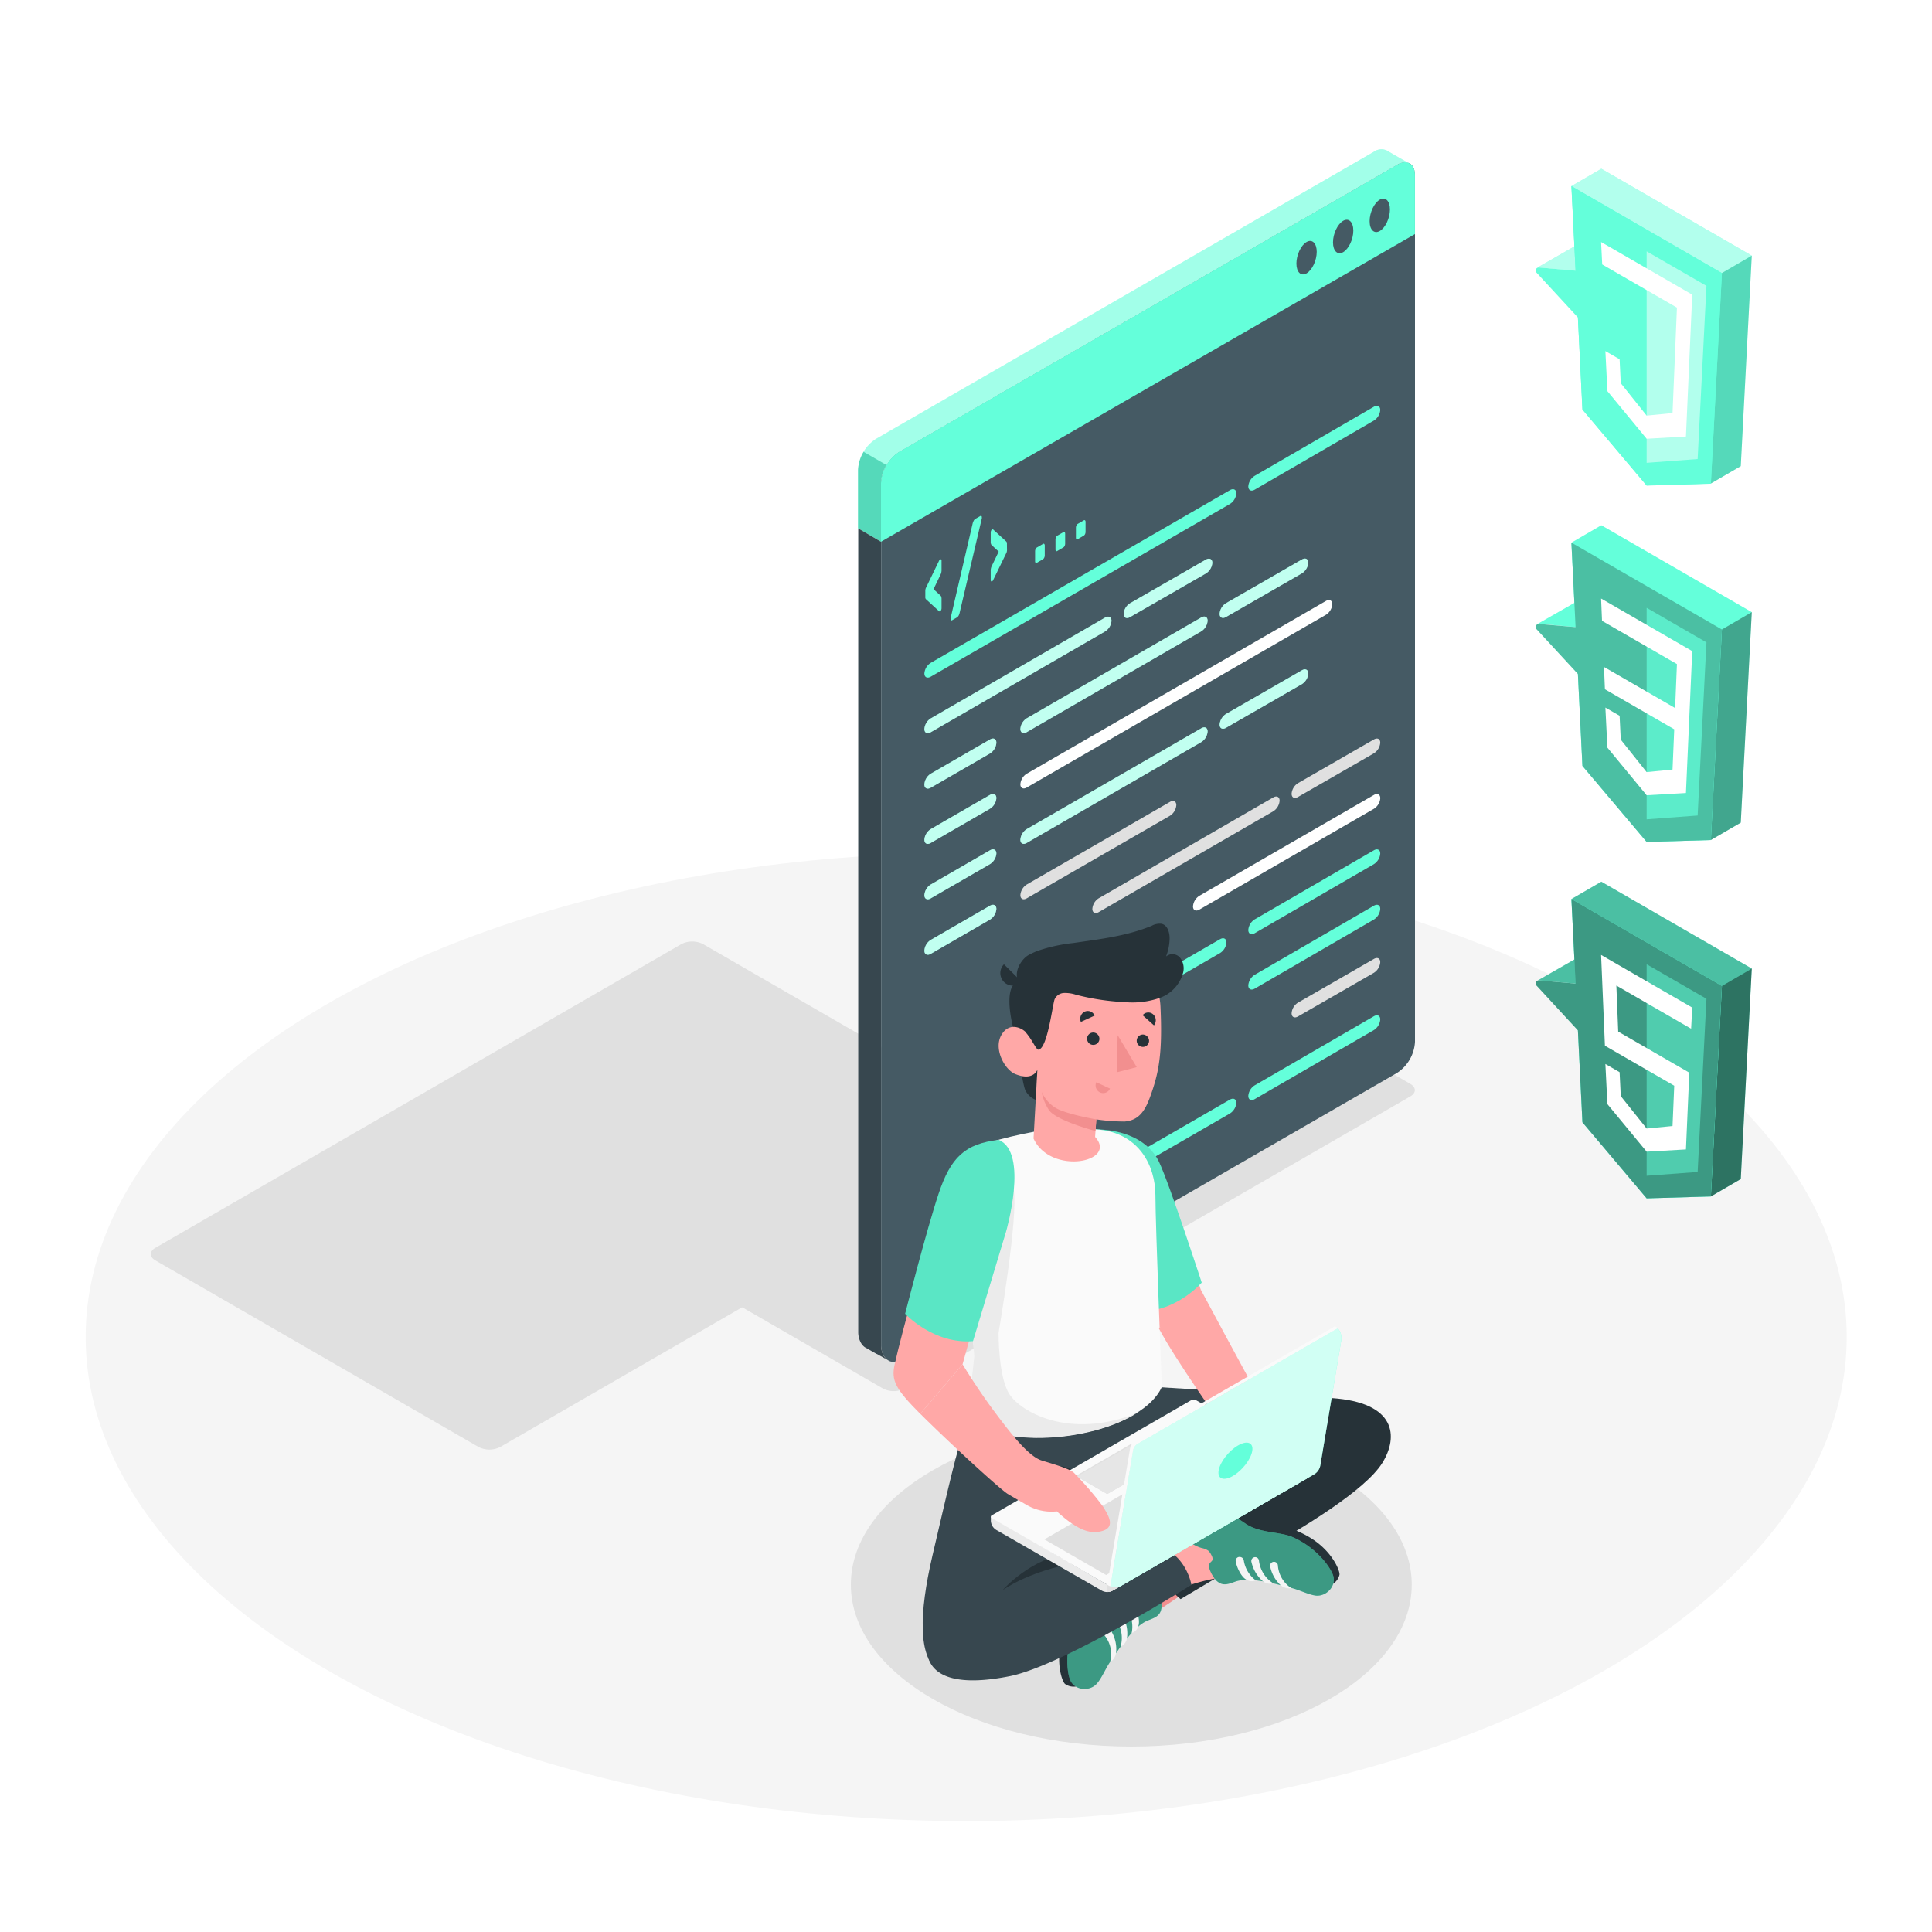 <svg class="animated" id="freepik_stories-static-assets" xmlns="http://www.w3.org/2000/svg" viewBox="0 0 500 500" version="1.1" xmlns:xlink="http://www.w3.org/1999/xlink" xmlns:svgjs="http://svgjs.com/svgjs"><style>svg#freepik_stories-static-assets:not(.animated) .animable {opacity: 0;}svg#freepik_stories-static-assets.animated #freepik--Window--inject-103 {animation: 1s 1 forwards cubic-bezier(.36,-0.01,.5,1.38) slideUp;animation-delay: 0s;}svg#freepik_stories-static-assets.animated #freepik--Icons--inject-103 {animation: 1s 1 forwards cubic-bezier(.36,-0.01,.5,1.38) slideDown;animation-delay: 0s;}svg#freepik_stories-static-assets.animated #freepik--Character--inject-103 {animation: 1s 1 forwards cubic-bezier(.36,-0.01,.5,1.38) zoomIn;animation-delay: 0s;}            @keyframes slideUp {                0% {                    opacity: 0;                    transform: translateY(30px);                }                100% {                    opacity: 1;                    transform: inherit;                }            }                    @keyframes slideDown {                0% {                    opacity: 0;                    transform: translateY(-30px);                }                100% {                    opacity: 1;                    transform: translateY(0);                }            }                    @keyframes zoomIn {                0% {                    opacity: 0;                    transform: scale(0.5);                }                100% {                    opacity: 1;                    transform: scale(1);                }            }        .animator-hidden { display: none; }</style><g id="freepik--Floor--inject-103" class="animable" style="transform-origin: 250.05px 346.02px;"><ellipse id="freepik--floor--inject-103" cx="250.05" cy="346.02" rx="227.88" ry="125.27" style="fill: rgb(245, 245, 245); transform-origin: 250.05px 346.02px;" class="animable"></ellipse></g><g id="freepik--Shadows--inject-103" class="animable" style="transform-origin: 202.599px 347.831px;"><ellipse id="freepik--Shadow--inject-103" cx="292.78" cy="410.1" rx="72.58" ry="41.9" style="fill: rgb(224, 224, 224); transform-origin: 292.78px 410.1px;" class="animable"></ellipse><path id="freepik--shadow--inject-103" d="M234.13,359.32,365,283.74c1.55-.89,1.55-2.34,0-3.23l-57.4-33.14a6.14,6.14,0,0,0-5.6,0L171.13,323c-1.55.89-1.55,2.34,0,3.23l57.41,33.14A6.12,6.12,0,0,0,234.13,359.32Z" style="fill: rgb(224, 224, 224); transform-origin: 268.065px 303.358px;" class="animable"></path><path id="freepik--shadow--inject-103" d="M123.85,374.48l-83.66-48.3c-1.54-.89-1.54-2.34,0-3.23l136.16-78.62a6.21,6.21,0,0,1,5.6,0l83.66,48.3c1.55.9,1.55,2.34,0,3.24L129.45,374.48A6.21,6.21,0,0,1,123.85,374.48Z" style="fill: rgb(224, 224, 224); transform-origin: 152.904px 309.405px;" class="animable"></path></g><g id="freepik--Photos--inject-103" class="animable animator-hidden" style="transform-origin: 148.04px 203.165px;"><g id="freepik--photos--inject-103" class="animable" style="transform-origin: 148.04px 261.72px;"><path d="M167.92,236.93,42.23,309.51a3.6,3.6,0,0,0-1.64,2.83v3.31a3.6,3.6,0,0,0,1.64,2.83l82.64,47.72a3.62,3.62,0,0,0,3.27,0l125.72-72.59a3.62,3.62,0,0,0,1.63-2.83v-3.31a3.6,3.6,0,0,0-1.64-2.83l-82.66-47.71A3.62,3.62,0,0,0,167.92,236.93Z" style="fill: rgb(55, 71, 79); transform-origin: 148.04px 301.565px;" id="elyzeut4ili7r" class="animable"></path><path d="M124.87,359.11,42.23,311.4a1,1,0,0,1,0-1.89l125.69-72.58a3.62,3.62,0,0,1,3.27,0l82.66,47.71a1,1,0,0,1,0,1.88L128.14,359.11A3.62,3.62,0,0,1,124.87,359.11Z" style="fill: rgb(69, 90, 100); transform-origin: 148.033px 298.02px;" id="el3rz67hre75i" class="animable"></path><path d="M126.61,359.5v7.08a3.39,3.39,0,0,1-1.73-.37L42.22,318.48a3.61,3.61,0,0,1-1.63-2.82v-3.31a3.67,3.67,0,0,1,1.33-2.63c-.58.53-.48,1.22.3,1.67l82.66,47.72A3.4,3.4,0,0,0,126.61,359.5Z" style="fill: rgb(38, 50, 56); transform-origin: 83.6px 338.152px;" id="el8i2qknovf6q" class="animable"></path><polygon points="234.11 291.5 230.67 293.5 242.88 201.38 246.33 199.39 234.11 291.5" style="fill: rgb(224, 224, 224); transform-origin: 238.5px 246.445px;" id="ela6cgs9y1c95" class="animable"></polygon><polygon points="230.67 293.5 157 250.98 169.21 158.87 242.88 201.38 230.67 293.5" style="fill: rgb(250, 250, 250); transform-origin: 199.94px 226.185px;" id="elu2mefccbbw" class="animable"></polygon><polygon points="246.33 199.39 242.88 201.38 169.21 158.87 172.71 156.85 246.33 199.39" style="fill: rgb(235, 235, 235); transform-origin: 207.77px 179.115px;" id="elsd7n00v5j2" class="animable"></polygon><polygon points="239.03 202.77 171.51 163.8 160.43 247.97 227.95 286.88 239.03 202.77" style="fill: rgb(100, 255, 218); transform-origin: 199.73px 225.34px;" id="eluhec92ipvpo" class="animable"></polygon><g id="el7uyh8jtznge"><polygon points="239.03 202.77 171.51 163.8 160.43 247.97 227.95 286.88 239.03 202.77" style="fill: rgb(255, 255, 255); opacity: 0.8; transform-origin: 199.73px 225.34px;" class="animable"></polygon></g><path d="M167.67,215.55,185,199.13c1.81-1.71,3.95-1.18,4.75,1.18l12.42,36.58a.82.82,0,0,0,1.6-.32l-.54-7.71,11.05-7.78a3.79,3.79,0,0,1,5.73,1.45l13,26-4.62,35L163.5,246.13Z" style="fill: rgb(100, 255, 218); transform-origin: 198.255px 240.828px;" id="eletmmq3o8n1" class="animable"></path><path d="M226.42,203c-3-1.76-5.9-.56-6.37,2.67s1.66,7.29,4.74,9.07,5.93.59,6.37-2.66S229.47,204.74,226.42,203Z" style="fill: rgb(100, 255, 218); transform-origin: 225.601px 208.878px;" id="el1lla1scrdba" class="animable"></path><polygon points="174.57 165.58 163.5 246.13 160.44 247.91 171.51 163.8 174.57 165.58" style="fill: rgb(224, 224, 224); transform-origin: 167.505px 205.855px;" id="eluum7rjyx48" class="animable"></polygon><polygon points="163.5 246.13 228.39 283.57 227.95 286.88 160.44 247.91 163.5 246.13" style="fill: rgb(235, 235, 235); transform-origin: 194.415px 266.505px;" id="el9k6g0fdo30p" class="animable"></polygon><polygon points="215.79 302.12 212.34 304.11 224.56 212 228.01 210.01 215.79 302.12" style="fill: rgb(224, 224, 224); transform-origin: 220.175px 257.06px;" id="elvy33t69tw8e" class="animable"></polygon><polygon points="212.34 304.11 138.67 261.59 150.88 169.48 224.56 212 212.34 304.11" style="fill: rgb(250, 250, 250); transform-origin: 181.615px 236.795px;" id="elaju503ytac" class="animable"></polygon><polygon points="228.01 210.01 224.56 212 150.88 169.48 154.38 167.46 228.01 210.01" style="fill: rgb(235, 235, 235); transform-origin: 189.445px 189.73px;" id="elllvwhw4bdzo" class="animable"></polygon><polygon points="220.71 213.38 153.19 174.42 142.11 258.58 209.63 297.5 220.71 213.38" style="fill: rgb(100, 255, 218); transform-origin: 181.41px 235.96px;" id="elq2tozol6pz" class="animable"></polygon><g id="eleie9nofw5sb"><polygon points="220.71 213.38 153.19 174.42 142.11 258.58 209.63 297.5 220.71 213.38" style="fill: rgb(255, 255, 255); opacity: 0.8; transform-origin: 181.41px 235.96px;" class="animable"></polygon></g><path d="M149.34,226.16l17.32-16.41c1.81-1.72,4-1.19,4.75,1.17l12.42,36.58a.82.82,0,0,0,1.6-.32l-.54-7.71,11.05-7.77a3.8,3.8,0,0,1,5.74,1.45l13,26-4.61,35-64.9-37.43Z" style="fill: rgb(100, 255, 218); transform-origin: 179.925px 251.445px;" id="eli2o9drsx2f" class="animable"></path><path d="M208.09,213.6c-3.05-1.76-5.89-.57-6.36,2.66s1.65,7.3,4.74,9.08,5.93.58,6.36-2.67S211.14,215.36,208.09,213.6Z" style="fill: rgb(100, 255, 218); transform-origin: 207.275px 219.475px;" id="eliweg1dlf5y" class="animable"></path><polygon points="156.25 176.19 145.17 256.75 142.12 258.52 153.19 174.42 156.25 176.19" style="fill: rgb(224, 224, 224); transform-origin: 149.185px 216.47px;" id="elgg5l24ma0n" class="animable"></polygon><polygon points="145.17 256.75 210.06 294.18 209.63 297.5 142.12 258.52 145.17 256.75" style="fill: rgb(235, 235, 235); transform-origin: 176.09px 277.125px;" id="el7725trh8504" class="animable"></polygon><polygon points="197.46 312.74 194.02 314.73 206.23 222.62 209.68 220.62 197.46 312.74" style="fill: rgb(224, 224, 224); transform-origin: 201.85px 267.675px;" id="elbe7yne5efv" class="animable"></polygon><polygon points="194.02 314.73 120.34 272.21 132.56 180.1 206.23 222.62 194.02 314.73" style="fill: rgb(250, 250, 250); transform-origin: 163.285px 247.415px;" id="elep2ayf8lrfp" class="animable"></polygon><polygon points="209.68 220.62 206.23 222.62 132.56 180.1 136.06 178.08 209.68 220.62" style="fill: rgb(235, 235, 235); transform-origin: 171.12px 200.35px;" id="elm5hhtm1p9lc" class="animable"></polygon><polygon points="202.38 224 134.86 185.03 123.78 269.2 191.3 308.11 202.38 224" style="fill: rgb(100, 255, 218); transform-origin: 163.08px 246.57px;" id="elur69e58d8x" class="animable"></polygon><g id="elmhc0zuy5ydg"><polygon points="202.38 224 134.86 185.03 123.78 269.2 191.3 308.11 202.38 224" style="fill: rgb(255, 255, 255); opacity: 0.8; transform-origin: 163.08px 246.57px;" class="animable"></polygon></g><path d="M131,236.78l17.32-16.42c1.81-1.71,3.94-1.18,4.75,1.18l12.41,36.58a.82.82,0,0,0,1.6-.32l-.54-7.71,11.06-7.78a3.79,3.79,0,0,1,5.73,1.45l13,26-4.61,35-64.89-37.43Z" style="fill: rgb(100, 255, 218); transform-origin: 161.58px 262.058px;" id="elc4b8s9l3h8e" class="animable"></path><path d="M189.77,224.21c-3.05-1.76-5.9-.56-6.37,2.67s1.66,7.29,4.74,9.07,5.93.59,6.36-2.66S192.81,226,189.77,224.21Z" style="fill: rgb(100, 255, 218); transform-origin: 188.945px 230.088px;" id="ela2qfj301iw" class="animable"></path><polygon points="137.92 186.81 126.85 267.37 123.79 269.14 134.86 185.03 137.92 186.81" style="fill: rgb(224, 224, 224); transform-origin: 130.855px 227.085px;" id="elw5fl1l4anfj" class="animable"></polygon><polygon points="126.85 267.37 191.74 304.8 191.3 308.11 123.79 269.14 126.85 267.37" style="fill: rgb(235, 235, 235); transform-origin: 157.765px 287.74px;" id="elkifgtn0iz1g" class="animable"></polygon><polygon points="179.13 323.35 175.69 325.34 187.91 233.23 191.35 231.24 179.13 323.35" style="fill: rgb(224, 224, 224); transform-origin: 183.52px 278.29px;" id="elqg12ysx89hh" class="animable"></polygon><polygon points="175.69 325.34 102.02 282.82 114.23 190.71 187.91 233.23 175.69 325.34" style="fill: rgb(250, 250, 250); transform-origin: 144.965px 258.025px;" id="elvgkt3zn7lr" class="animable"></polygon><polygon points="191.35 231.24 187.91 233.23 114.23 190.71 117.73 188.69 191.35 231.24" style="fill: rgb(235, 235, 235); transform-origin: 152.79px 210.96px;" id="elmwejt0pm32" class="animable"></polygon><polygon points="184.06 234.61 116.54 195.65 105.46 279.81 172.98 318.73 184.06 234.61" style="fill: rgb(100, 255, 218); transform-origin: 144.76px 257.19px;" id="elk7hayvo7c3b" class="animable"></polygon><g id="elatwntarfay4"><polygon points="184.06 234.61 116.54 195.65 105.46 279.81 172.98 318.73 184.06 234.61" style="fill: rgb(255, 255, 255); opacity: 0.8; transform-origin: 144.76px 257.19px;" class="animable"></polygon></g><path d="M112.69,247.39,130,231c1.81-1.71,4-1.19,4.75,1.17l12.42,36.58a.82.82,0,0,0,1.6-.32l-.54-7.71,11-7.77a3.8,3.8,0,0,1,5.74,1.45l13,26-4.62,35L108.52,278Z" style="fill: rgb(100, 255, 218); transform-origin: 143.245px 272.697px;" id="elg27mq5vysk9" class="animable"></path><path d="M171.44,234.83c-3.05-1.76-5.9-.57-6.36,2.66s1.65,7.3,4.73,9.08,5.94.59,6.37-2.67S174.49,236.59,171.44,234.83Z" style="fill: rgb(100, 255, 218); transform-origin: 170.626px 240.706px;" id="elax0grmx4ak" class="animable"></path><polygon points="119.59 197.43 108.52 277.98 105.46 279.75 116.54 195.65 119.59 197.43" style="fill: rgb(224, 224, 224); transform-origin: 112.525px 237.7px;" id="el0g0c8ylwy8tn" class="animable"></polygon><polygon points="108.52 277.98 173.41 315.41 172.98 318.73 105.46 279.75 108.52 277.98" style="fill: rgb(235, 235, 235); transform-origin: 139.435px 298.355px;" id="elrg2s7lw8d8" class="animable"></polygon><polygon points="160.81 333.96 157.37 335.96 169.58 243.84 173.03 241.85 160.81 333.96" style="fill: rgb(224, 224, 224); transform-origin: 165.2px 288.905px;" id="elwasox815f8l" class="animable"></polygon><polygon points="157.37 335.96 83.69 293.44 95.91 201.33 169.58 243.84 157.37 335.96" style="fill: rgb(250, 250, 250); transform-origin: 126.635px 268.645px;" id="elh3z72e33emd" class="animable"></polygon><polygon points="173.03 241.85 169.58 243.84 95.91 201.33 99.4 199.31 173.03 241.85" style="fill: rgb(235, 235, 235); transform-origin: 134.47px 221.575px;" id="eln6zarbywyi" class="animable"></polygon><polygon points="165.73 245.23 98.21 206.26 87.13 290.43 154.65 329.34 165.73 245.23" style="fill: rgb(100, 255, 218); transform-origin: 126.43px 267.8px;" id="elglpt17giwjs" class="animable"></polygon><g id="el49e3rz36zzv"><polygon points="165.73 245.23 98.21 206.26 87.13 290.43 154.65 329.34 165.73 245.23" style="fill: rgb(255, 255, 255); opacity: 0.8; transform-origin: 126.43px 267.8px;" class="animable"></polygon></g><path d="M94.37,258l17.32-16.42c1.81-1.71,3.94-1.18,4.74,1.18l12.42,36.58a.82.82,0,0,0,1.6-.32l-.54-7.71L141,263.54A3.8,3.8,0,0,1,146.7,265l13,26-4.61,35L90.2,288.6Z" style="fill: rgb(100, 255, 218); transform-origin: 124.95px 283.288px;" id="elkmsukij8mxh" class="animable"></path><path d="M153.11,245.44c-3-1.75-5.89-.56-6.36,2.67s1.66,7.29,4.74,9.07,5.93.59,6.36-2.66S156.16,247.2,153.11,245.44Z" style="fill: rgb(100, 255, 218); transform-origin: 152.295px 251.32px;" id="eluz7mst13re" class="animable"></path><polygon points="101.27 208.04 90.2 288.6 87.14 290.37 98.21 206.26 101.27 208.04" style="fill: rgb(224, 224, 224); transform-origin: 94.205px 248.315px;" id="el4headqrogcs" class="animable"></polygon><polygon points="90.2 288.6 155.09 326.03 154.65 329.34 87.14 290.37 90.2 288.6" style="fill: rgb(235, 235, 235); transform-origin: 121.115px 308.97px;" id="el4jkb9iv0o1g" class="animable"></polygon><polygon points="142.48 344.58 139.04 346.57 151.25 254.46 154.7 252.47 142.48 344.58" style="fill: rgb(224, 224, 224); transform-origin: 146.87px 299.52px;" id="elzrg8nlb6fec" class="animable"></polygon><polygon points="139.04 346.57 65.37 304.05 77.58 211.94 151.25 254.46 139.04 346.57" style="fill: rgb(250, 250, 250); transform-origin: 108.31px 279.255px;" id="elp8asdf9zsb" class="animable"></polygon><polygon points="154.7 252.47 151.25 254.46 77.58 211.94 81.08 209.92 154.7 252.47" style="fill: rgb(235, 235, 235); transform-origin: 116.14px 232.19px;" id="ely77ynqnsms" class="animable"></polygon><polygon points="147.4 255.84 79.89 216.88 68.8 301.04 136.32 339.96 147.4 255.84" style="fill: rgb(100, 255, 218); transform-origin: 108.1px 278.42px;" id="elzonyzb0vz0s" class="animable"></polygon><g id="elc60pj9a3m1l"><polygon points="147.4 255.84 79.89 216.88 68.8 301.04 136.32 339.96 147.4 255.84" style="fill: rgb(255, 255, 255); opacity: 0.8; transform-origin: 108.1px 278.42px;" class="animable"></polygon></g><path d="M76,268.62l17.32-16.41c1.81-1.71,4-1.19,4.75,1.17L110.53,290a.82.82,0,0,0,1.6-.32l-.54-7.71,11-7.77a3.79,3.79,0,0,1,5.73,1.45l13,26-4.62,35L71.87,299.21Z" style="fill: rgb(100, 255, 218); transform-origin: 106.595px 293.927px;" id="elhj6x006i0b" class="animable"></path><path d="M134.79,256.06c-3-1.76-5.9-.57-6.36,2.67s1.65,7.29,4.73,9.07,5.93.59,6.37-2.67S137.84,257.82,134.79,256.06Z" style="fill: rgb(100, 255, 218); transform-origin: 133.977px 261.936px;" id="elg81nl42viz6" class="animable"></path><polygon points="82.94 218.66 71.87 299.21 68.81 300.99 79.89 216.88 82.94 218.66" style="fill: rgb(224, 224, 224); transform-origin: 75.875px 258.935px;" id="eldjelji3oesh" class="animable"></polygon><polygon points="71.87 299.21 136.76 336.64 136.32 339.96 68.81 300.99 71.87 299.21" style="fill: rgb(235, 235, 235); transform-origin: 102.785px 319.585px;" id="elm91bt3z0qgc" class="animable"></polygon></g><g id="freepik--photos--inject-103" class="animable" style="transform-origin: 148.04px 144.995px;"><path d="M167.92,120.58,42.23,193.16A3.6,3.6,0,0,0,40.59,196v3.31a3.62,3.62,0,0,0,1.64,2.84l82.64,47.71a3.62,3.62,0,0,0,3.27,0l125.72-72.59a3.62,3.62,0,0,0,1.63-2.83v-3.31a3.6,3.6,0,0,0-1.64-2.83l-82.66-47.71A3.62,3.62,0,0,0,167.92,120.58Z" style="fill: rgb(55, 71, 79); transform-origin: 148.04px 185.222px;" id="elfcj2d2vbhei" class="animable"></path><path d="M124.87,242.76,42.23,195.05a1,1,0,0,1,0-1.89l125.69-72.58a3.62,3.62,0,0,1,3.27,0l82.66,47.71c.91.52.91,1.36,0,1.89L128.14,242.76A3.56,3.56,0,0,1,124.87,242.76Z" style="fill: rgb(69, 90, 100); transform-origin: 148.045px 181.674px;" id="eli95595fwdwi" class="animable"></path><path d="M126.61,243.15v7.09a3.5,3.5,0,0,1-1.73-.38L42.22,202.13a3.61,3.61,0,0,1-1.63-2.82V196a3.67,3.67,0,0,1,1.33-2.63c-.58.53-.48,1.22.3,1.68l82.66,47.71A3.3,3.3,0,0,0,126.61,243.15Z" style="fill: rgb(38, 50, 56); transform-origin: 83.6px 221.806px;" id="eluf3pdtynt5" class="animable"></path><polygon points="234.11 174.4 230.67 176.39 242.88 84.28 246.33 82.29 234.11 174.4" style="fill: rgb(224, 224, 224); transform-origin: 238.5px 129.34px;" id="elg9l1ljqj0v5" class="animable"></polygon><polygon points="230.67 176.39 157 133.87 169.21 41.76 242.88 84.28 230.67 176.39" style="fill: rgb(250, 250, 250); transform-origin: 199.94px 109.075px;" id="elpxovm8z357g" class="animable"></polygon><polygon points="246.33 82.29 242.88 84.28 169.21 41.76 172.71 39.74 246.33 82.29" style="fill: rgb(235, 235, 235); transform-origin: 207.77px 62.01px;" id="elrw2ihkejsjo" class="animable"></polygon><polygon points="239.03 85.66 171.51 46.7 160.43 130.86 227.95 169.78 239.03 85.66" style="fill: rgb(100, 255, 218); transform-origin: 199.73px 108.24px;" id="elmgvljas2p1" class="animable"></polygon><g id="elagzhgs96g2f"><polygon points="239.03 85.66 171.51 46.7 160.43 130.86 227.95 169.78 239.03 85.66" style="fill: rgb(255, 255, 255); opacity: 0.8; transform-origin: 199.73px 108.24px;" class="animable"></polygon></g><path d="M167.67,98.44,185,82c1.81-1.72,3.95-1.19,4.75,1.17l12.42,36.58a.82.82,0,0,0,1.6-.32l-.54-7.71L214.27,104a3.78,3.78,0,0,1,5.73,1.44l13,26-4.62,35L163.5,129Z" style="fill: rgb(100, 255, 218); transform-origin: 198.25px 123.715px;" id="elgranzd480n5" class="animable"></path><path d="M226.42,85.88c-3-1.76-5.9-.57-6.37,2.66s1.66,7.3,4.74,9.08,5.93.58,6.37-2.67S229.47,87.64,226.42,85.88Z" style="fill: rgb(100, 255, 218); transform-origin: 225.601px 91.755px;" id="ellu4lmv2jlit" class="animable"></path><polygon points="174.57 48.47 163.5 129.03 160.44 130.8 171.51 46.7 174.57 48.47" style="fill: rgb(224, 224, 224); transform-origin: 167.505px 88.75px;" id="el1dbjvfu05g9" class="animable"></polygon><polygon points="163.5 129.03 228.39 166.46 227.95 169.78 160.44 130.8 163.5 129.03" style="fill: rgb(235, 235, 235); transform-origin: 194.415px 149.405px;" id="elrk50wgw5qvj" class="animable"></polygon><polygon points="215.79 185.01 212.34 187 224.56 94.89 228.01 92.9 215.79 185.01" style="fill: rgb(224, 224, 224); transform-origin: 220.175px 139.95px;" id="elg5urggz8y05" class="animable"></polygon><polygon points="212.34 187 138.67 144.49 150.88 52.38 224.56 94.89 212.34 187" style="fill: rgb(250, 250, 250); transform-origin: 181.615px 119.69px;" id="el048ixju2s0dr" class="animable"></polygon><polygon points="228.01 92.9 224.56 94.89 150.88 52.38 154.38 50.36 228.01 92.9" style="fill: rgb(235, 235, 235); transform-origin: 189.445px 72.625px;" id="elcsp7g86pvqu" class="animable"></polygon><polygon points="220.71 96.28 153.19 57.31 142.11 141.47 209.63 180.39 220.71 96.28" style="fill: rgb(100, 255, 218); transform-origin: 181.41px 118.85px;" id="ela6y9ss7ao" class="animable"></polygon><g id="elktg0e22enf"><polygon points="220.71 96.28 153.19 57.31 142.11 141.47 209.63 180.39 220.71 96.28" style="fill: rgb(255, 255, 255); opacity: 0.8; transform-origin: 181.41px 118.85px;" class="animable"></polygon></g><path d="M149.34,109.05l17.32-16.41c1.81-1.71,4-1.18,4.75,1.18l12.42,36.58a.82.82,0,0,0,1.6-.33l-.54-7.7,11.05-7.78a3.8,3.8,0,0,1,5.74,1.45l13,26-4.61,35-64.9-37.43Z" style="fill: rgb(100, 255, 218); transform-origin: 179.925px 134.338px;" id="elh9xv8lc4tvt" class="animable"></path><path d="M208.09,96.49c-3.05-1.76-5.89-.56-6.36,2.67s1.65,7.29,4.74,9.07,5.93.59,6.36-2.66S211.14,98.25,208.09,96.49Z" style="fill: rgb(100, 255, 218); transform-origin: 207.275px 102.368px;" id="elfnzpwkkicfp" class="animable"></path><polygon points="156.25 59.09 145.17 139.64 142.12 141.42 153.19 57.31 156.25 59.09" style="fill: rgb(224, 224, 224); transform-origin: 149.185px 99.365px;" id="elef6ge0bfmdm" class="animable"></polygon><polygon points="145.17 139.64 210.06 177.07 209.63 180.39 142.12 141.42 145.17 139.64" style="fill: rgb(235, 235, 235); transform-origin: 176.09px 160.015px;" id="elh3h2jkz3uyw" class="animable"></polygon><polygon points="197.46 195.63 194.02 197.62 206.23 105.51 209.68 103.52 197.46 195.63" style="fill: rgb(224, 224, 224); transform-origin: 201.85px 150.57px;" id="el5vh5yq1cuaf" class="animable"></polygon><polygon points="194.02 197.62 120.34 155.1 132.56 62.99 206.23 105.51 194.02 197.62" style="fill: rgb(250, 250, 250); transform-origin: 163.285px 130.305px;" id="eli9wm8rvmvwn" class="animable"></polygon><polygon points="209.68 103.52 206.23 105.51 132.56 62.99 136.06 60.97 209.68 103.52" style="fill: rgb(235, 235, 235); transform-origin: 171.12px 83.24px;" id="el7q9n9xzcwwe" class="animable"></polygon><polygon points="202.38 106.89 134.86 67.92 123.78 152.09 191.3 191 202.38 106.89" style="fill: rgb(100, 255, 218); transform-origin: 163.08px 129.46px;" id="eld1msuzegwih" class="animable"></polygon><g id="elyds07vmcra"><polygon points="202.38 106.89 134.86 67.92 123.78 152.09 191.3 191 202.38 106.89" style="fill: rgb(255, 255, 255); opacity: 0.8; transform-origin: 163.08px 129.46px;" class="animable"></polygon></g><path d="M131,119.67l17.32-16.41c1.81-1.72,3.94-1.19,4.75,1.17L165.5,141a.82.82,0,0,0,1.6-.32l-.54-7.71,11.06-7.77a3.78,3.78,0,0,1,5.73,1.44l13,26-4.61,35-64.89-37.43Z" style="fill: rgb(100, 255, 218); transform-origin: 161.6px 144.945px;" id="elst4k2qafr1f" class="animable"></path><path d="M189.77,107.11c-3.05-1.76-5.9-.57-6.37,2.66s1.66,7.3,4.74,9.08,5.93.58,6.36-2.67S192.81,108.87,189.77,107.11Z" style="fill: rgb(100, 255, 218); transform-origin: 188.945px 112.985px;" id="elgs9mqjttovl" class="animable"></path><polygon points="137.92 69.7 126.85 150.26 123.79 152.03 134.86 67.92 137.92 69.7" style="fill: rgb(224, 224, 224); transform-origin: 130.855px 109.975px;" id="el7orcnomtaot" class="animable"></polygon><polygon points="126.85 150.26 191.74 187.69 191.3 191 123.79 152.03 126.85 150.26" style="fill: rgb(235, 235, 235); transform-origin: 157.765px 170.63px;" id="elv3i6qgmvep" class="animable"></polygon><polygon points="179.13 206.24 175.69 208.23 187.91 116.12 191.35 114.13 179.13 206.24" style="fill: rgb(224, 224, 224); transform-origin: 183.52px 161.18px;" id="elqeh4m525otf" class="animable"></polygon><polygon points="175.69 208.23 102.02 165.72 114.23 73.61 187.91 116.12 175.69 208.23" style="fill: rgb(250, 250, 250); transform-origin: 144.965px 140.92px;" id="elc5ffqlnwhyd" class="animable"></polygon><polygon points="191.35 114.13 187.91 116.12 114.23 73.61 117.73 71.59 191.35 114.13" style="fill: rgb(235, 235, 235); transform-origin: 152.79px 93.855px;" id="elnrrjcl5x97c" class="animable"></polygon><polygon points="184.06 117.5 116.54 78.54 105.46 162.7 172.98 201.62 184.06 117.5" style="fill: rgb(100, 255, 218); transform-origin: 144.76px 140.08px;" id="eltip47mfak8" class="animable"></polygon><g id="ell5j24voal5"><polygon points="184.06 117.5 116.54 78.54 105.46 162.7 172.98 201.62 184.06 117.5" style="fill: rgb(255, 255, 255); opacity: 0.8; transform-origin: 144.76px 140.08px;" class="animable"></polygon></g><path d="M112.69,130.28,130,113.87c1.81-1.71,4-1.18,4.75,1.18l12.42,36.58a.82.82,0,0,0,1.6-.32l-.54-7.71,11-7.78a3.8,3.8,0,0,1,5.74,1.45l13,26-4.62,35-64.89-37.44Z" style="fill: rgb(100, 255, 218); transform-origin: 143.215px 155.568px;" id="el48q03wqbd39" class="animable"></path><path d="M171.44,117.72c-3.05-1.76-5.9-.56-6.36,2.67s1.65,7.29,4.73,9.07,5.94.59,6.37-2.66S174.49,119.48,171.44,117.72Z" style="fill: rgb(100, 255, 218); transform-origin: 170.626px 123.598px;" id="el7j2ndu03s23" class="animable"></path><polygon points="119.59 80.32 108.52 160.87 105.46 162.65 116.54 78.54 119.59 80.32" style="fill: rgb(224, 224, 224); transform-origin: 112.525px 120.595px;" id="el0u3ou5vlmjnq" class="animable"></polygon><polygon points="108.52 160.87 173.41 198.31 172.98 201.62 105.46 162.65 108.52 160.87" style="fill: rgb(235, 235, 235); transform-origin: 139.435px 181.245px;" id="elcab4tebs0bw" class="animable"></polygon><polygon points="160.81 216.86 157.37 218.85 169.58 126.74 173.03 124.75 160.81 216.86" style="fill: rgb(224, 224, 224); transform-origin: 165.2px 171.8px;" id="el7fefci45j6k" class="animable"></polygon><polygon points="157.37 218.85 83.69 176.33 95.91 84.22 169.58 126.74 157.37 218.85" style="fill: rgb(250, 250, 250); transform-origin: 126.635px 151.535px;" id="elnqtj2nsrlzg" class="animable"></polygon><polygon points="173.03 124.75 169.58 126.74 95.91 84.22 99.4 82.2 173.03 124.75" style="fill: rgb(235, 235, 235); transform-origin: 134.47px 104.47px;" id="elb4xrtso9azh" class="animable"></polygon><polygon points="165.73 128.12 98.21 89.16 87.13 173.32 154.65 212.24 165.73 128.12" style="fill: rgb(100, 255, 218); transform-origin: 126.43px 150.7px;" id="el8estdtogmm" class="animable"></polygon><g id="eley6naxok26f"><polygon points="165.73 128.12 98.21 89.16 87.13 173.32 154.65 212.24 165.73 128.12" style="fill: rgb(255, 255, 255); opacity: 0.8; transform-origin: 126.43px 150.7px;" class="animable"></polygon></g><path d="M94.37,140.9l17.32-16.41c1.81-1.72,3.94-1.19,4.74,1.17l12.42,36.58a.82.82,0,0,0,1.6-.32l-.54-7.71L141,146.44a3.79,3.79,0,0,1,5.74,1.44l13,26-4.61,35L90.2,171.49Z" style="fill: rgb(100, 255, 218); transform-origin: 124.97px 166.18px;" id="elw41ccrm0qn" class="animable"></path><path d="M153.11,128.34c-3-1.76-5.89-.57-6.36,2.66s1.66,7.3,4.74,9.08,5.93.58,6.36-2.67S156.16,130.1,153.11,128.34Z" style="fill: rgb(100, 255, 218); transform-origin: 152.295px 134.215px;" id="el6l72n4muqq" class="animable"></path><polygon points="101.27 90.93 90.2 171.49 87.14 173.26 98.21 89.16 101.27 90.93" style="fill: rgb(224, 224, 224); transform-origin: 94.205px 131.21px;" id="elqnhymbarpv" class="animable"></polygon><polygon points="90.2 171.49 155.09 208.92 154.65 212.24 87.14 173.26 90.2 171.49" style="fill: rgb(235, 235, 235); transform-origin: 121.115px 191.865px;" id="elkb6o7356qdg" class="animable"></polygon><polygon points="142.48 227.47 139.04 229.46 151.25 137.35 154.7 135.36 142.48 227.47" style="fill: rgb(224, 224, 224); transform-origin: 146.87px 182.41px;" id="elug6dayvn75" class="animable"></polygon><polygon points="139.04 229.46 65.37 186.95 77.58 94.84 151.25 137.35 139.04 229.46" style="fill: rgb(250, 250, 250); transform-origin: 108.31px 162.15px;" id="elfu3xzmb8567" class="animable"></polygon><polygon points="154.7 135.36 151.25 137.35 77.58 94.84 81.08 92.82 154.7 135.36" style="fill: rgb(235, 235, 235); transform-origin: 116.14px 115.085px;" id="elxgp775of7fh" class="animable"></polygon><polygon points="147.4 138.74 79.89 99.77 68.8 183.93 136.32 222.85 147.4 138.74" style="fill: rgb(100, 255, 218); transform-origin: 108.1px 161.31px;" id="el1t760m40y6j" class="animable"></polygon><g id="elx8lei8j334"><polygon points="147.4 138.74 79.89 99.77 68.8 183.93 136.32 222.85 147.4 138.74" style="fill: rgb(255, 255, 255); opacity: 0.8; transform-origin: 108.1px 161.31px;" class="animable"></polygon></g><path d="M76,151.52,93.36,135.1c1.81-1.71,4-1.18,4.75,1.18l12.42,36.58a.82.82,0,0,0,1.6-.32l-.54-7.71,11-7.78a3.79,3.79,0,0,1,5.73,1.45l13,26-4.62,35L71.87,182.1Z" style="fill: rgb(100, 255, 218); transform-origin: 106.595px 176.798px;" id="ellacf2y2rdd" class="animable"></path><path d="M134.79,139c-3-1.76-5.9-.56-6.36,2.67s1.65,7.29,4.73,9.07,5.93.59,6.37-2.66S137.84,140.71,134.79,139Z" style="fill: rgb(100, 255, 218); transform-origin: 133.977px 144.878px;" id="el3fgaxk5gw7a" class="animable"></path><polygon points="82.94 101.55 71.87 182.1 68.81 183.88 79.89 99.77 82.94 101.55" style="fill: rgb(224, 224, 224); transform-origin: 75.875px 141.825px;" id="elirdz1inlc7" class="animable"></polygon><polygon points="71.87 182.1 136.76 219.53 136.32 222.85 68.81 183.88 71.87 182.1" style="fill: rgb(235, 235, 235); transform-origin: 102.785px 202.475px;" id="el4gz47d4sbsf" class="animable"></polygon></g></g><g id="freepik--Window--inject-103" class="animable" style="transform-origin: 294.125px 195.542px;"><g id="freepik--window--inject-103" class="animable" style="transform-origin: 294.125px 195.542px;"><path d="M366.2,45.32V269.61a10.29,10.29,0,0,1-4.66,8.07L232.69,352a2.89,2.89,0,0,1-1.54.44,3.07,3.07,0,0,1-.6-.07,1.9,1.9,0,0,1-.4-.14l-.24-.14-.28-.18a2.85,2.85,0,0,1-.26-.23,3.77,3.77,0,0,1-.85-1.22,5.79,5.79,0,0,1-.49-2.36V125a10.3,10.3,0,0,1,4.66-8.07L361.54,42.63a3.38,3.38,0,0,1,3.13-.39,1.6,1.6,0,0,1,.4.23l0,0a1.47,1.47,0,0,1,.31.3,1.15,1.15,0,0,1,.14.17.87.87,0,0,1,.15.24,2.3,2.3,0,0,1,.27.6,1.3,1.3,0,0,1,.11.41.1.1,0,0,1,0,.09,2,2,0,0,1,.07.43A5.63,5.63,0,0,1,366.2,45.32Z" style="fill: rgb(69, 90, 100); transform-origin: 297.115px 197.231px;" id="elbhywgwxt9eu" class="animable"></path><path d="M364.67,42.24a3.38,3.38,0,0,0-3.13.39L232.69,116.9A10.3,10.3,0,0,0,228,125V140.2l-5.95-3.49V121.59a10.27,10.27,0,0,1,4.65-8L355.59,39.27A3.27,3.27,0,0,1,359,39C359.81,39.5,363.68,41.72,364.67,42.24Z" style="fill: rgb(100, 255, 218); transform-origin: 293.36px 89.422px;" id="elq4me4l7dsgh" class="animable"></path><path d="M366.19,45.29c0-2.94-2.09-4.13-4.65-2.65L232.69,116.9A10.32,10.32,0,0,0,228,125V140.2L366.19,60.58Z" style="fill: rgb(100, 255, 218); transform-origin: 297.095px 91.102px;" id="el1vfac3214dmi" class="animable"></path><g id="el4up3vl7w3v"><g style="opacity: 0.4; transform-origin: 294.095px 79.502px;" class="animable"><path d="M361.54,42.64,232.69,116.9a9.69,9.69,0,0,0-3.28,3.46l-5.91-3.43a9.32,9.32,0,0,1,3.24-3.4L355.59,39.27A3.27,3.27,0,0,1,359,39c.84.51,4.71,2.71,5.69,3.24A3.35,3.35,0,0,0,361.54,42.64Z" style="fill: rgb(255, 255, 255); transform-origin: 294.095px 79.502px;" id="elfemtry098k6" class="animable"></path></g></g><g id="elf3rl9mc7qc5"><path d="M222.07,136.73V121.59a9.55,9.55,0,0,1,1.42-4.66l5.93,3.41A9.37,9.37,0,0,0,228,125V140.2Z" style="opacity: 0.15; transform-origin: 225.745px 128.565px;" class="animable"></path></g><path d="M338.14,62.63c-1.45.84-2.63,3.34-2.63,5.57s1.18,3.38,2.63,2.54,2.63-3.34,2.63-5.57S339.59,61.79,338.14,62.63Z" style="fill: rgb(69, 90, 100); transform-origin: 338.14px 66.685px;" id="eliccajkbszhc" class="animable"></path><path d="M347.61,57.15c-1.45.84-2.63,3.34-2.63,5.57s1.18,3.38,2.63,2.54,2.63-3.34,2.63-5.57S349.07,56.31,347.61,57.15Z" style="fill: rgb(69, 90, 100); transform-origin: 347.61px 61.205px;" id="elm279edjfcw9" class="animable"></path><path d="M357.09,51.67c-1.46.84-2.63,3.34-2.63,5.57s1.17,3.38,2.63,2.54,2.63-3.34,2.63-5.57S358.54,50.84,357.09,51.67Z" style="fill: rgb(69, 90, 100); transform-origin: 357.09px 55.727px;" id="elxn1t0jpso0p" class="animable"></path><path d="M229.74,352c-.17-.11-.37-.22-.58-.34-.43-.26-.92-.54-1.44-.81v0l-.78-.44-.06,0c-.43-.24-.84-.49-1.23-.7l-1-.58a6.19,6.19,0,0,0-.58-.32,2.73,2.73,0,0,1-.8-.65,3.49,3.49,0,0,1-.62-.94,5.75,5.75,0,0,1-.54-2.47v-208L228,140.2V348.12a6.75,6.75,0,0,0,.49,2.36,3.77,3.77,0,0,0,.85,1.22.83.83,0,0,0,.26.23A.38.38,0,0,0,229.74,352Z" style="fill: rgb(55, 71, 79); transform-origin: 225.925px 244.375px;" id="elxgca55pgoi" class="animable"></path><path d="M239.47,152.85a1.85,1.85,0,0,1,.24-.87l3.35-6.93a.49.49,0,0,1,.15-.2s.07-.06.09-.06a.19.19,0,0,1,.26,0,.46.46,0,0,1,.11.34v2.32a2.81,2.81,0,0,1-.07.72,2.71,2.71,0,0,1-.24.64l-1.76,3.66,1.76,1.62a.82.82,0,0,1,.24.36,2,2,0,0,1,.07.64v2.33a1.15,1.15,0,0,1-.11.47.73.73,0,0,1-.26.32l-.09,0a.17.17,0,0,1-.15,0l-3.35-3.07a.67.67,0,0,1-.24-.59Z" style="fill: rgb(100, 255, 218); transform-origin: 241.569px 151.483px;" id="elstk9sobl02c" class="animable"></path><path d="M251.72,135.47a3.37,3.37,0,0,1,.26-.68,1.15,1.15,0,0,1,.49-.53l1.26-.73a.2.2,0,0,1,.26,0,.48.48,0,0,1,.11.34,1.38,1.38,0,0,1,0,.26l-5.75,24.47a2.9,2.9,0,0,1-.23.66,1.32,1.32,0,0,1-.51.56l-1.21.7a.2.2,0,0,1-.26,0,.44.44,0,0,1-.11-.34,1.38,1.38,0,0,1,0-.26Z" style="fill: rgb(100, 255, 218); transform-origin: 250.065px 147.025px;" id="elwys0b0ox9y" class="animable"></path><path d="M260.61,142.38a1.85,1.85,0,0,1-.24.87L257,150.18a.6.6,0,0,1-.15.2c-.05,0-.07.06-.09.06a.2.2,0,0,1-.26,0,.51.51,0,0,1-.11-.35v-2.32a2.81,2.81,0,0,1,.07-.72,2.71,2.71,0,0,1,.24-.64l1.76-3.66-1.76-1.62a.82.82,0,0,1-.24-.36,2,2,0,0,1-.07-.64v-2.33a1.15,1.15,0,0,1,.11-.47.73.73,0,0,1,.26-.32l.09,0a.21.21,0,0,1,.15,0l3.35,3.07a.67.67,0,0,1,.24.59Z" style="fill: rgb(100, 255, 218); transform-origin: 258.499px 143.742px;" id="elbbshkluu7m" class="animable"></path><path d="M269.92,140.77a.25.25,0,0,1,.32,0,.57.57,0,0,1,.14.42v2.56a1.34,1.34,0,0,1-.14.58.86.86,0,0,1-.32.39l-1.58.92a.25.25,0,0,1-.33,0,.53.53,0,0,1-.13-.41v-2.57a1.31,1.31,0,0,1,.13-.57.85.85,0,0,1,.33-.4Z" style="fill: rgb(100, 255, 218); transform-origin: 269.129px 143.207px;" id="el2h33cpzhapa" class="animable"></path><path d="M275.2,137.72a.24.24,0,0,1,.32,0,.53.53,0,0,1,.14.42v2.56a1.21,1.21,0,0,1-.14.58.81.81,0,0,1-.32.39l-1.58.92a.24.24,0,0,1-.32,0,.54.54,0,0,1-.14-.42V139.6a1.33,1.33,0,0,1,.14-.57.84.84,0,0,1,.32-.4Z" style="fill: rgb(100, 255, 218); transform-origin: 274.41px 140.155px;" id="el1n9rp38vpc8" class="animable"></path><path d="M280.48,134.67a.25.25,0,0,1,.33,0,.57.57,0,0,1,.13.42v2.56a1.33,1.33,0,0,1-.13.58.82.82,0,0,1-.33.39l-1.58.92a.24.24,0,0,1-.32,0,.54.54,0,0,1-.13-.42v-2.56a1.31,1.31,0,0,1,.13-.57.84.84,0,0,1,.32-.4Z" style="fill: rgb(100, 255, 218); transform-origin: 279.694px 137.104px;" id="elcrm7op0x75e" class="animable"></path><path d="M240.88,171.54l77.42-44.69c.91-.53,1.66-.16,1.66.83a3.57,3.57,0,0,1-1.66,2.75l-77.42,44.7c-.91.53-1.65.15-1.65-.84A3.56,3.56,0,0,1,240.88,171.54Z" style="fill: rgb(100, 255, 218); transform-origin: 279.595px 150.989px;" id="ell9qf1shrum" class="animable"></path><path d="M265.72,200.23l77.42-44.7c.91-.53,1.66-.15,1.66.84a3.54,3.54,0,0,1-1.66,2.74l-77.42,44.7c-.91.53-1.65.15-1.65-.84A3.53,3.53,0,0,1,265.72,200.23Z" style="fill: rgb(255, 255, 255); transform-origin: 304.435px 179.67px;" id="elveszqtjl74" class="animable"></path><path d="M265.72,228.91l37.06-21.38c.91-.53,1.65-.15,1.65.84a3.56,3.56,0,0,1-1.65,2.75l-37.06,21.37c-.91.53-1.65.16-1.65-.83A3.56,3.56,0,0,1,265.72,228.91Z" style="fill: rgb(224, 224, 224); transform-origin: 284.25px 220.011px;" id="eliie21h6mohj" class="animable"></path><path d="M324.72,123.14l30.84-17.87c.91-.53,1.65-.15,1.65.84a3.53,3.53,0,0,1-1.65,2.74l-30.84,17.88c-.92.53-1.66.15-1.66-.84A3.55,3.55,0,0,1,324.72,123.14Z" style="fill: rgb(100, 255, 218); transform-origin: 340.135px 116px;" id="elja0mtyr9py" class="animable"></path><path d="M240.88,329.28l77.42-44.7c.91-.52,1.66-.15,1.66.84a3.57,3.57,0,0,1-1.66,2.75l-77.42,44.7c-.91.52-1.65.15-1.65-.84A3.56,3.56,0,0,1,240.88,329.28Z" style="fill: rgb(100, 255, 218); transform-origin: 279.595px 308.725px;" id="el030ktec4qhxs" class="animable"></path><path d="M324.72,280.88,355.56,263c.91-.53,1.65-.16,1.65.83a3.56,3.56,0,0,1-1.65,2.75l-30.84,17.87c-.92.53-1.66.16-1.66-.83A3.55,3.55,0,0,1,324.72,280.88Z" style="fill: rgb(100, 255, 218); transform-origin: 340.135px 273.725px;" id="elyn10bdqrbf" class="animable"></path><path d="M324.72,237.93l30.84-17.87c.91-.53,1.65-.15,1.65.84a3.56,3.56,0,0,1-1.65,2.75l-30.84,17.87c-.92.53-1.66.15-1.66-.84A3.55,3.55,0,0,1,324.72,237.93Z" style="fill: rgb(100, 255, 218); transform-origin: 340.135px 230.79px;" id="elbphz8w3rlk7" class="animable"></path><path d="M324.72,252.27l30.84-17.87c.91-.53,1.65-.16,1.65.83a3.56,3.56,0,0,1-1.65,2.75l-30.84,17.88c-.92.52-1.66.15-1.66-.84A3.55,3.55,0,0,1,324.72,252.27Z" style="fill: rgb(100, 255, 218); transform-origin: 340.135px 245.127px;" id="elx73skr5gw1i" class="animable"></path><path d="M298.42,253.07l17.32-10c.92-.53,1.66-.15,1.66.84a3.55,3.55,0,0,1-1.66,2.75l-17.32,10c-.92.53-1.66.15-1.66-.84A3.55,3.55,0,0,1,298.42,253.07Z" style="fill: rgb(100, 255, 218); transform-origin: 307.08px 249.865px;" id="elt5ztam8i4id" class="animable"></path><path d="M240.88,185.92,286,159.83c.91-.53,1.65-.15,1.65.83a3.55,3.55,0,0,1-1.65,2.75L240.88,189.5c-.91.53-1.65.16-1.65-.83A3.56,3.56,0,0,1,240.88,185.92Z" style="fill: rgb(100, 255, 218); transform-origin: 263.44px 174.666px;" id="elfw0v0bi258" class="animable"></path><g id="ela6wz4i9zcas"><path d="M240.88,185.92,286,159.83c.91-.53,1.65-.15,1.65.83a3.55,3.55,0,0,1-1.65,2.75L240.88,189.5c-.91.53-1.65.16-1.65-.83A3.56,3.56,0,0,1,240.88,185.92Z" style="fill: rgb(255, 255, 255); opacity: 0.6; transform-origin: 263.44px 174.666px;" class="animable"></path></g><path d="M240.88,200.23l15.32-8.85c.92-.53,1.66-.16,1.66.83A3.55,3.55,0,0,1,256.2,195l-15.32,8.86c-.91.52-1.65.15-1.65-.84A3.56,3.56,0,0,1,240.88,200.23Z" style="fill: rgb(100, 255, 218); transform-origin: 248.545px 197.617px;" id="elic3z1qb5jmn" class="animable"></path><g id="elzh6pqpz8nd"><path d="M240.88,200.23l15.32-8.85c.92-.53,1.66-.16,1.66.83A3.55,3.55,0,0,1,256.2,195l-15.32,8.86c-.91.52-1.65.15-1.65-.84A3.56,3.56,0,0,1,240.88,200.23Z" style="fill: rgb(255, 255, 255); opacity: 0.6; transform-origin: 248.545px 197.617px;" class="animable"></path></g><path d="M240.88,214.57l15.32-8.85c.92-.53,1.66-.16,1.66.83a3.55,3.55,0,0,1-1.66,2.75l-15.32,8.86c-.91.53-1.65.15-1.65-.84A3.56,3.56,0,0,1,240.88,214.57Z" style="fill: rgb(100, 255, 218); transform-origin: 248.545px 211.939px;" id="elza3wggkqrg" class="animable"></path><g id="elte5zx5750na"><path d="M240.88,214.57l15.32-8.85c.92-.53,1.66-.16,1.66.83a3.55,3.55,0,0,1-1.66,2.75l-15.32,8.86c-.91.53-1.65.15-1.65-.84A3.56,3.56,0,0,1,240.88,214.57Z" style="fill: rgb(255, 255, 255); opacity: 0.6; transform-origin: 248.545px 211.939px;" class="animable"></path></g><path d="M240.88,228.91l15.32-8.85c.92-.53,1.66-.16,1.66.83a3.55,3.55,0,0,1-1.66,2.75l-15.32,8.86c-.91.53-1.65.15-1.65-.84A3.56,3.56,0,0,1,240.88,228.91Z" style="fill: rgb(100, 255, 218); transform-origin: 248.545px 226.279px;" id="elrjxzxn93cnn" class="animable"></path><g id="el2c178hnj9vx"><path d="M240.88,228.91l15.32-8.86c.92-.53,1.66-.15,1.66.84a3.55,3.55,0,0,1-1.66,2.75l-15.32,8.85c-.91.53-1.65.16-1.65-.83A3.56,3.56,0,0,1,240.88,228.91Z" style="fill: rgb(255, 255, 255); opacity: 0.6; transform-origin: 248.545px 226.271px;" class="animable"></path></g><path d="M265.72,214.57l45.16-26.09c.91-.53,1.65-.16,1.65.83a3.56,3.56,0,0,1-1.65,2.75l-45.16,26.09c-.91.53-1.65.16-1.65-.83A3.55,3.55,0,0,1,265.72,214.57Z" style="fill: rgb(100, 255, 218); transform-origin: 288.3px 203.315px;" id="elvxc99eu938e" class="animable"></path><path d="M317.29,184.77l19.64-11.3c.91-.53,1.65-.15,1.65.84a3.56,3.56,0,0,1-1.65,2.75l-19.64,11.3c-.91.53-1.65.15-1.65-.84A3.56,3.56,0,0,1,317.29,184.77Z" style="fill: rgb(100, 255, 218); transform-origin: 327.11px 180.915px;" id="el2vazl2pmofw" class="animable"></path><path d="M240.88,243.25l15.32-8.85c.92-.53,1.66-.16,1.66.83A3.55,3.55,0,0,1,256.2,238l-15.32,8.86c-.91.53-1.65.15-1.65-.84A3.56,3.56,0,0,1,240.88,243.25Z" style="fill: rgb(100, 255, 218); transform-origin: 248.545px 240.629px;" id="elb1wpkv77bii" class="animable"></path><g id="el99artb6dht"><path d="M240.88,243.25l15.32-8.85c.92-.53,1.66-.16,1.66.83A3.55,3.55,0,0,1,256.2,238l-15.32,8.86c-.91.53-1.65.15-1.65-.84A3.56,3.56,0,0,1,240.88,243.25Z" style="fill: rgb(255, 255, 255); opacity: 0.6; transform-origin: 248.545px 240.629px;" class="animable"></path></g><path d="M292.45,156.12l19.64-11.3c.91-.52,1.66-.15,1.66.84a3.57,3.57,0,0,1-1.66,2.75l-19.64,11.3c-.91.53-1.65.15-1.65-.84A3.56,3.56,0,0,1,292.45,156.12Z" style="fill: rgb(100, 255, 218); transform-origin: 302.275px 152.267px;" id="elsyi3tjrn9nr" class="animable"></path><g id="elo00j71wucf"><path d="M292.45,156.12l19.64-11.3c.91-.52,1.66-.15,1.66.84a3.57,3.57,0,0,1-1.66,2.75l-19.64,11.3c-.91.53-1.65.15-1.65-.84A3.56,3.56,0,0,1,292.45,156.12Z" style="fill: rgb(255, 255, 255); opacity: 0.6; transform-origin: 302.275px 152.267px;" class="animable"></path></g><path d="M284.35,232.47l45.16-26.09c.91-.53,1.65-.15,1.65.84a3.56,3.56,0,0,1-1.65,2.75l-45.16,26.09c-.91.52-1.65.15-1.65-.84A3.56,3.56,0,0,1,284.35,232.47Z" style="fill: rgb(224, 224, 224); transform-origin: 306.93px 221.218px;" id="elri7bxr4xe1" class="animable"></path><path d="M310.4,231.83l45.16-26.09c.91-.53,1.66-.15,1.66.84a3.54,3.54,0,0,1-1.66,2.74L310.4,235.41c-.91.53-1.65.16-1.65-.83A3.56,3.56,0,0,1,310.4,231.83Z" style="fill: rgb(255, 255, 255); transform-origin: 332.985px 220.576px;" id="elbamotsvni2t" class="animable"></path><path d="M335.92,202.68l19.64-11.3c.91-.53,1.65-.16,1.65.83a3.56,3.56,0,0,1-1.65,2.75l-19.64,11.3c-.91.53-1.65.16-1.65-.83A3.55,3.55,0,0,1,335.92,202.68Z" style="fill: rgb(224, 224, 224); transform-origin: 345.74px 198.82px;" id="elstb5xuaeve8" class="animable"></path><path d="M335.92,259.48l19.64-11.3c.91-.53,1.65-.16,1.65.83a3.56,3.56,0,0,1-1.65,2.75l-19.64,11.3c-.91.53-1.65.15-1.65-.84A3.53,3.53,0,0,1,335.92,259.48Z" style="fill: rgb(224, 224, 224); transform-origin: 345.74px 255.619px;" id="el8krp9g0mcs6" class="animable"></path><path d="M265.72,185.89l45.16-26.09c.91-.53,1.65-.15,1.65.84a3.56,3.56,0,0,1-1.65,2.75l-45.16,26.09c-.91.52-1.65.15-1.65-.84A3.56,3.56,0,0,1,265.72,185.89Z" style="fill: rgb(100, 255, 218); transform-origin: 288.3px 174.638px;" id="elhvp9mngmmy" class="animable"></path><g id="elyoaw7yhw7qd"><path d="M265.72,185.89l45.16-26.09c.91-.53,1.65-.15,1.65.84a3.56,3.56,0,0,1-1.65,2.75l-45.16,26.09c-.91.52-1.65.15-1.65-.84A3.56,3.56,0,0,1,265.72,185.89Z" style="fill: rgb(255, 255, 255); opacity: 0.6; transform-origin: 288.3px 174.638px;" class="animable"></path></g><path d="M317.29,156.1l19.64-11.3c.91-.53,1.65-.16,1.65.83a3.56,3.56,0,0,1-1.65,2.75l-19.64,11.3c-.91.53-1.65.16-1.65-.83A3.53,3.53,0,0,1,317.29,156.1Z" style="fill: rgb(100, 255, 218); transform-origin: 327.11px 152.24px;" id="ele0949iiv834" class="animable"></path><g id="el17p8lokzcnd"><path d="M317.29,156.1l19.64-11.3c.91-.53,1.65-.16,1.65.83a3.56,3.56,0,0,1-1.65,2.75l-19.64,11.3c-.91.53-1.65.16-1.65-.83A3.53,3.53,0,0,1,317.29,156.1Z" style="fill: rgb(255, 255, 255); opacity: 0.6; transform-origin: 327.11px 152.24px;" class="animable"></path></g><g id="el0u9ebio3ojy"><path d="M265.72,214.57l45.16-26.09c.91-.53,1.65-.16,1.65.83a3.56,3.56,0,0,1-1.65,2.75l-45.16,26.09c-.91.53-1.65.16-1.65-.83A3.55,3.55,0,0,1,265.72,214.57Z" style="fill: rgb(255, 255, 255); opacity: 0.6; transform-origin: 288.3px 203.315px;" class="animable"></path></g><g id="elgchtwy0nc2g"><path d="M317.29,184.77l19.64-11.3c.91-.53,1.65-.15,1.65.84a3.56,3.56,0,0,1-1.65,2.75l-19.64,11.3c-.91.53-1.65.15-1.65-.84A3.56,3.56,0,0,1,317.29,184.77Z" style="fill: rgb(255, 255, 255); opacity: 0.6; transform-origin: 327.11px 180.915px;" class="animable"></path></g></g></g><g id="freepik--Icons--inject-103" class="animable" style="transform-origin: 425.398px 176.9px;"><g id="freepik--Java--inject-103" class="animable" style="transform-origin: 425.399px 84.675px;"><path d="M419.89,64l-10.77,6.17-10.83-1a.76.76,0,0,0-.37.06c.87-.51,10.31-5.91,10.7-6.12a.68.68,0,0,1,.45-.09Z" style="fill: rgb(100, 255, 218); transform-origin: 408.905px 66.591px;" id="ellt6mic1dtih" class="animable"></path><g id="el1gucmdbpi15"><path d="M419.89,64l-10.77,6.17-10.83-1a.76.76,0,0,0-.37.06c.87-.51,10.31-5.91,10.7-6.12a.68.68,0,0,1,.45-.09Z" style="fill: rgb(255, 255, 255); opacity: 0.5; transform-origin: 408.905px 66.591px;" class="animable"></path></g><polygon points="453.36 66.16 414.42 43.67 406.68 48.17 409.53 105.95 426.15 125.63 442.77 125.14 450.51 120.64 453.36 66.16" style="fill: rgb(100, 255, 218); transform-origin: 430.02px 84.65px;" id="elbflgsik3l3o" class="animable"></polygon><g id="elgki6kcama0u"><polygon points="453.36 66.16 445.63 70.66 406.68 48.17 414.42 43.67 453.36 66.16" style="fill: rgb(255, 255, 255); opacity: 0.5; transform-origin: 430.02px 57.165px;" class="animable"></polygon></g><g id="el3jri05j7yp8"><polygon points="453.36 66.16 445.63 70.66 442.77 125.14 450.51 120.64 453.36 66.16" style="opacity: 0.15; transform-origin: 448.065px 95.65px;" class="animable"></polygon></g><path d="M406.68,48.17l1.08,21.88-9.46-.83a.8.8,0,0,0-.66,1.33l10.72,11.61L409.53,106l16.62,19.68,16.62-.49,2.86-54.48Z" style="fill: rgb(100, 255, 218); transform-origin: 421.534px 86.925px;" id="elvryxomtlanh" class="animable"></path><g id="eln0iyr3d4p0s"><polygon points="426.15 65.05 441.63 73.98 439.35 118.8 426.15 119.78 426.15 65.05" style="fill: rgb(255, 255, 255); opacity: 0.5; transform-origin: 433.89px 92.415px;" class="animable"></polygon></g><polygon points="437.95 76.26 436.32 112.97 426.15 113.55 415.99 101.23 415.47 90.86 419.15 92.98 419.45 99.17 426.15 107.56 432.85 106.9 433.99 79.61 414.65 68.44 414.36 62.64 437.95 76.26" style="fill: rgb(255, 255, 255); transform-origin: 426.155px 88.095px;" id="el704vn6lp8is" class="animable"></polygon></g><g id="freepik--CSS--inject-103" class="animable" style="transform-origin: 425.398px 176.91px;"><path d="M419.89,156.26l-10.77,6.17-10.83-1a.9.9,0,0,0-.37.05c.87-.51,10.31-5.91,10.7-6.12a.75.75,0,0,1,.45-.09Z" style="fill: rgb(100, 255, 218); transform-origin: 408.905px 158.848px;" id="elatbr9hl35ja" class="animable"></path><polygon points="453.36 158.42 414.42 135.93 406.68 140.43 409.53 198.21 426.15 217.89 442.77 217.4 450.51 212.9 453.36 158.42" style="fill: rgb(100, 255, 218); transform-origin: 430.02px 176.91px;" id="elk2ye5ksesca" class="animable"></polygon><g id="elw3f5jhkx7k"><polygon points="453.36 158.42 445.63 162.91 442.77 217.4 450.51 212.9 453.36 158.42" style="opacity: 0.35; transform-origin: 448.065px 187.91px;" class="animable"></polygon></g><path d="M406.68,140.43l1.08,21.87-9.46-.82a.8.8,0,0,0-.66,1.33l10.72,11.61,1.17,23.79,16.62,19.68,16.62-.49,2.86-54.49Z" style="fill: rgb(100, 255, 218); transform-origin: 421.533px 179.16px;" id="elzqyjaue40g" class="animable"></path><g id="eljxvl9dm4799"><path d="M406.68,140.43l1.08,21.87-9.46-.82a.8.8,0,0,0-.66,1.33l10.72,11.61,1.17,23.79,16.62,19.68,16.62-.49,2.86-54.49Z" style="opacity: 0.25; transform-origin: 421.533px 179.16px;" class="animable"></path></g><g id="el69cmvjyz626"><polygon points="426.15 157.3 441.63 166.24 439.35 211.05 426.15 212.04 426.15 157.3" style="fill: rgb(100, 255, 218); opacity: 0.7; transform-origin: 433.89px 184.67px;" class="animable"></polygon></g><polygon points="414.36 154.9 414.6 160.67 433.99 171.86 433.52 183.24 415.11 172.61 415.35 178.38 433.29 188.74 432.85 199.16 426.15 199.82 419.45 191.42 419.15 185.24 415.47 183.12 415.99 193.49 426.15 205.81 436.32 205.23 437.95 168.51 414.36 154.9" style="fill: rgb(255, 255, 255); transform-origin: 426.155px 180.355px;" id="elxw7oolq8bb" class="animable"></polygon></g><g id="freepik--HTML--inject-103" class="animable" style="transform-origin: 425.399px 269.155px;"><polygon points="453.36 250.66 414.42 228.18 406.68 232.67 409.53 290.45 426.15 310.13 442.77 309.64 450.51 305.14 453.36 250.66" style="fill: rgb(100, 255, 218); transform-origin: 430.02px 269.155px;" id="elz997c5m941" class="animable"></polygon><g id="ellpxjoowcttd"><polygon points="453.36 250.66 445.63 255.16 406.68 232.67 414.42 228.18 453.36 250.66" style="opacity: 0.25; transform-origin: 430.02px 241.67px;" class="animable"></polygon></g><g id="ellwveb9m3afl"><polygon points="453.36 250.66 445.63 255.16 442.77 309.64 450.51 305.14 453.36 250.66" style="opacity: 0.55; transform-origin: 448.065px 280.15px;" class="animable"></polygon></g><path d="M419.89,248.5l-10.77,6.17-10.83-.95a.76.76,0,0,0-.37.06c.87-.51,10.31-5.92,10.7-6.13a.83.83,0,0,1,.45-.09Z" style="fill: rgb(100, 255, 218); transform-origin: 408.905px 251.114px;" id="elsw47xfv6jkr" class="animable"></path><g id="el7465xip0q9"><path d="M419.89,248.5l-10.77,6.17-10.83-.95a.76.76,0,0,0-.37.06c.87-.51,10.31-5.92,10.7-6.13a.83.83,0,0,1,.45-.09Z" style="opacity: 0.25; transform-origin: 408.905px 251.114px;" class="animable"></path></g><path d="M406.68,232.67l1.08,21.88-9.46-.83a.8.8,0,0,0-.66,1.33l10.72,11.61,1.17,23.79,16.62,19.68,16.62-.49,2.86-54.48Z" style="fill: rgb(100, 255, 218); transform-origin: 421.534px 271.4px;" id="elh4xghkia5nt" class="animable"></path><g id="elbzn1rihkl"><path d="M406.68,232.67l1.08,21.88-9.46-.83a.8.8,0,0,0-.66,1.33l10.72,11.61,1.17,23.79,16.62,19.68,16.62-.49,2.86-54.48Z" style="opacity: 0.4; transform-origin: 421.534px 271.4px;" class="animable"></path></g><g id="elg3fdn0krpn5"><polygon points="426.15 249.55 441.63 258.48 439.35 303.3 426.15 304.28 426.15 249.55" style="fill: rgb(100, 255, 218); opacity: 0.5; transform-origin: 433.89px 276.915px;" class="animable"></polygon></g><polygon points="437.95 260.76 414.36 247.14 415.35 270.63 433.29 280.98 432.85 291.41 426.15 292.06 419.45 283.67 419.15 277.48 415.47 275.36 415.99 285.74 426.15 298.05 436.32 297.47 437.19 277.6 418.79 266.98 418.31 255.06 437.66 266.23 437.95 260.76" style="fill: rgb(255, 255, 255); transform-origin: 426.155px 272.595px;" id="el3v2d4fw1oky" class="animable"></polygon></g></g><g id="freepik--Character--inject-103" class="animable animator-active" style="transform-origin: 295.598px 338.078px;"><g id="freepik--character--inject-103" class="animable" style="transform-origin: 295.598px 338.078px;"><path d="M250.31,367.18c-2.8,8.36-5.2,19.16-9,35.43-3.55,15.24-3.57,26,1.36,29.7s19.06,1.44,28-17.6c2.8-6,13.33-24.35,13.33-24.35s7.8-2.81,10.49-4.92c0,0,26,.76,38.64-1.83s26.08-18,20.9-19.54c-9.3-2.74-34.08-3.78-55.07-5.13Z" style="fill: rgb(55, 71, 79); transform-origin: 296.98px 396.369px;" id="eljo3dm914ma" class="animable"></path><path d="M320.75,380.35c-5.69,1.32-14.12-.44-18.87-1.82a12.52,12.52,0,0,0-.16-5,16.43,16.43,0,0,1-2.11,6.32c-.78.44-1.44.81-1.92,1.06-3.16,1.61-11.84,6.05-13.45,4.65a16.94,16.94,0,0,0-9.73-6.17c2.72,1.83,10.6,7.48,7.8,14l1.71-3s7.8-2.81,10.49-4.92c0,0,14.55.42,27.16-.44l15-10.37S329.47,374.21,320.75,380.35Z" style="fill: rgb(38, 50, 56); transform-origin: 305.59px 383.46px;" id="eli8mnts7d3ja" class="animable"></path><path d="M306.17,398.09a16.42,16.42,0,0,1-6.76,4,5.88,5.88,0,0,1-2.54,0c-2.92-.61-7.6-.6-9.24,5.23-1.85,6.61-9.24,9.75-11.21,14.28-1,2.26-1.5,8.81-.54,12.84.8,3.3,7.19.85,9.56-3.18s7.45-9.34,10.8-12.4c5.45-3.07,11.5-7.57,14.08-9.38Z" style="fill: rgb(242, 143, 143); transform-origin: 292.843px 417.034px;" id="el2crrbzx0y2x" class="animable"></path><path d="M344.61,361.82c16.77,1.12,17.34,10,13.15,16.76-4.51,7.25-21,17-30,22.16-8.21,4.73-22.22,13.11-22.22,13.11s-7.09-5.54-6.17-11.77c9.28-6.47,21.78-24.89,37.25-27.45Z" style="fill: rgb(38, 50, 56); transform-origin: 329.616px 387.835px;" id="eloridz0b9ei" class="animable"></path><path d="M278.41,436.47a3.83,3.83,0,0,1-2.75-.64c-.75-.53-2.41-5.2-1-10.86a24.15,24.15,0,0,1,6.2-11.14c1.83-1.94,2.49-4.17,3.15-7s2.72-6.3,4.15-6.69,3.6.72,3.6.72Z" style="fill: rgb(38, 50, 56); transform-origin: 282.935px 418.285px;" id="elx28iv18eyfd" class="animable"></path><path d="M300.52,416.47c-.35,1.8-1.83,2.26-3.42,2.89-2.17.86-4.23,3.1-6.19,5.6-1.33,1.7-2.43,3.4-3.64,5.18s-2.23,4.35-3.53,5.71c-1.91,2-5.77,1.62-6.83-1.21-.92-2.44-1.31-8.5,1.47-14.3,1.52-3.17,5.72-6.24,6.82-10.55.73-2.88,1.74-6.31,3.86-8.5,1.26-1.3,2.41-1,4-.54a51.32,51.32,0,0,0,6.36,1.33,9.66,9.66,0,0,1-1.55,5,4.17,4.17,0,0,0-.8,1.62,3.36,3.36,0,0,0,.11,1.22c.12.56.32,1.21.87,1.37a5.34,5.34,0,0,0,.69.05c.86.11,1.28,1.1,1.5,1.94a8,8,0,0,1,.35,2.79A3.58,3.58,0,0,1,300.52,416.47Z" style="fill: rgb(100, 255, 218); transform-origin: 288.414px 418.731px;" id="elfrn1ywv3jbj" class="animable"></path><g id="elu2kk34474no"><path d="M300.52,416.47c-.35,1.8-1.83,2.26-3.42,2.89-2.17.86-4.23,3.1-6.19,5.6-1.33,1.7-2.43,3.4-3.64,5.18s-2.23,4.35-3.53,5.71c-1.91,2-5.77,1.62-6.83-1.21-.92-2.44-1.31-8.5,1.47-14.3,1.52-3.17,5.72-6.24,6.82-10.55.73-2.88,1.74-6.31,3.86-8.5,1.26-1.3,2.41-1,4-.54a51.32,51.32,0,0,0,6.36,1.33,9.66,9.66,0,0,1-1.55,5,4.17,4.17,0,0,0-.8,1.62,3.36,3.36,0,0,0,.11,1.22c.12.56.32,1.21.87,1.37a5.34,5.34,0,0,0,.69.05c.86.11,1.28,1.1,1.5,1.94a8,8,0,0,1,.35,2.79A3.58,3.58,0,0,1,300.52,416.47Z" style="opacity: 0.4; transform-origin: 288.414px 418.731px;" class="animable"></path></g><path d="M292.87,422.63a2.61,2.61,0,0,0,1.73-1.81c.45-1.22-.09-3.62-1-5.2a1,1,0,0,0-1.73-.15h0a1.06,1.06,0,0,0-.08,1.21A8,8,0,0,1,292.87,422.63Z" style="fill: rgb(245, 245, 245); transform-origin: 293.2px 418.835px;" id="elyv17zdu71d" class="animable"></path><path d="M290,426.16a3,3,0,0,0,1.67-2.21,9.34,9.34,0,0,0-1.07-5.68,1,1,0,0,0-1.68-.15h0a1,1,0,0,0-.07,1.16A8,8,0,0,1,290,426.16Z" style="fill: rgb(245, 245, 245); transform-origin: 290.222px 421.945px;" id="eljgegxfypckp" class="animable"></path><path d="M287.27,430.14a3.38,3.38,0,0,0,1.57-2.32,9,9,0,0,0-1.13-5.47,1,1,0,0,0-1.68-.15h0a1,1,0,0,0-.07,1.17A7.63,7.63,0,0,1,287.27,430.14Z" style="fill: rgb(245, 245, 245); transform-origin: 287.35px 425.975px;" id="elxlvtfpuwdm8" class="animable"></path><path d="M299.48,400.57c3-.75,7.34-1.81,9.14-4.19s5.55-4.68,10.61-1.35c3.2,2.11,7,2.8,10.8,3.05a35.52,35.52,0,0,1,5.06.24,18.65,18.65,0,0,1,5.6,2.59,9.25,9.25,0,0,1,2.79,2.41,5.72,5.72,0,0,1,.09,6.24,3.12,3.12,0,0,1-.79.87,3.29,3.29,0,0,1-1.32.55c-1.75.39-3.21-.16-4.86-.62-1.37-.38-2.77-.67-4.16-.92a70.11,70.11,0,0,0-9.58-1.12c-1.37-.05-4.22-.27-5.59-.17-5.72.39-13.81,3.61-13.81,3.61Z" style="fill: rgb(255, 168, 167); transform-origin: 321.966px 402.562px;" id="el8yxiibcvxds" class="animable"></path><path d="M240,428c.94,5.78,7.43,8.57,21.34,5.79s47-23.63,47-23.63-1.29-8-8.9-10.14c0,0-6.92,1.26-18.22,3.72a146,146,0,0,0-15.07,4.17c-7.64,10.25-15.58,6.11-18.44,9.71C243,423.61,240,428,240,428Z" style="fill: rgb(55, 71, 79); transform-origin: 274.17px 417.447px;" id="elmxvnp7ufibn" class="animable"></path><path d="M345,409.88a3.84,3.84,0,0,0,1.65-2.3c.21-.89-1.61-5.49-6.39-8.85a24.2,24.2,0,0,0-12-4.29c-2.65-.25-4.62-1.49-7-3.17s-6.19-2.94-7.53-2.29-2.23,2.91-2.23,2.91Z" style="fill: rgb(38, 50, 56); transform-origin: 329.083px 399.343px;" id="el0e0b77qefouw" class="animable"></path><path d="M315.21,409.4c1.45,1.12,2.87.49,4.48-.08,2.2-.78,5.23-.46,8.35.13,2.12.4,4.07,1,6.15,1.5s4.54,1.8,6.42,2c2.74.23,5.4-2.59,4.34-5.41-.92-2.44-4.62-7.26-10.54-9.79-3.22-1.38-8.4-.93-12.07-3.44-2.45-1.68-5.47-3.61-8.51-3.85-1.8-.15-2.46.85-3.36,2.22a51.83,51.83,0,0,1-3.9,5.2,9.74,9.74,0,0,0,4.48,2.76,4.4,4.4,0,0,1,1.67.68,3.59,3.59,0,0,1,.72,1c.28.49.55,1.12.24,1.6a5.55,5.55,0,0,1-.48.49c-.57.66-.23,1.67.15,2.45a8.13,8.13,0,0,0,1.58,2.33A3,3,0,0,0,315.21,409.4Z" style="fill: rgb(100, 255, 218); transform-origin: 325.879px 401.704px;" id="el3q10gj9eebm" class="animable"></path><g id="elkbvqbgfn3qg"><path d="M315.21,409.4c1.45,1.12,2.87.49,4.48-.08,2.2-.78,5.23-.46,8.35.13,2.12.4,4.07,1,6.15,1.5s4.54,1.8,6.42,2c2.74.23,5.4-2.59,4.34-5.41-.92-2.44-4.62-7.26-10.54-9.79-3.22-1.38-8.4-.93-12.07-3.44-2.45-1.68-5.47-3.61-8.51-3.85-1.8-.15-2.46.85-3.36,2.22a51.83,51.83,0,0,1-3.9,5.2,9.74,9.74,0,0,0,4.48,2.76,4.4,4.4,0,0,1,1.67.68,3.59,3.59,0,0,1,.72,1c.28.49.55,1.12.24,1.6a5.55,5.55,0,0,1-.48.49c-.57.66-.23,1.67.15,2.45a8.13,8.13,0,0,0,1.58,2.33A3,3,0,0,0,315.21,409.4Z" style="opacity: 0.4; transform-origin: 325.879px 401.704px;" class="animable"></path></g><path d="M325,409a2.6,2.6,0,0,1-2.49-.22c-1.15-.62-2.32-2.78-2.68-4.57a1,1,0,0,1,1.21-1.25h0a1.05,1.05,0,0,1,.85.85A8,8,0,0,0,325,409Z" style="fill: rgb(245, 245, 245); transform-origin: 322.395px 406.074px;" id="el03gaydz35l8g" class="animable"></path><path d="M329.52,409.76a3,3,0,0,1-2.72-.57,9.35,9.35,0,0,1-2.94-5A1,1,0,0,1,325,403h0a1,1,0,0,1,.81.83A8.07,8.07,0,0,0,329.52,409.76Z" style="fill: rgb(245, 245, 245); transform-origin: 326.68px 406.43px;" id="eltzhfrlwj1vm" class="animable"></path><path d="M334.19,411a3.38,3.38,0,0,1-2.71-.71,9,9,0,0,1-2.75-4.86,1,1,0,0,1,1.16-1.22h0a1,1,0,0,1,.82.83A7.67,7.67,0,0,0,334.19,411Z" style="fill: rgb(245, 245, 245); transform-origin: 331.446px 407.621px;" id="el7p2arpesmnu" class="animable"></path><path d="M275.79,405s-9.34,1.83-16.27,6.49c0,0,7.12-8.34,18.12-9.83Z" style="fill: rgb(38, 50, 56); transform-origin: 268.58px 406.575px;" id="el03zot8649qj5" class="animable"></path><path d="M310.77,333.78,299.13,300.9,296.06,302l1.84,36.32,2,5.4C305.11,341,309.36,339,310.77,333.78Z" style="fill: rgb(255, 168, 167); transform-origin: 303.415px 322.31px;" id="el6ch0zivrr5m" class="animable"></path><path d="M283.39,292.26c7.21.08,13.79,2.7,16.52,8.35S311,331.93,311,331.93,304.14,340,294,339.35Z" style="fill: rgb(100, 255, 218); transform-origin: 297.195px 315.824px;" id="el19gcgxpurss" class="animable"></path><g id="ele9tuq97p2ur"><path d="M283.39,292.26c7.21.08,13.79,2.7,16.52,8.35S311,331.93,311,331.93,304.14,340,294,339.35Z" style="opacity: 0.1; transform-origin: 297.195px 315.824px;" class="animable"></path></g><path d="M268.6,292.7c-10.11,1.87-16.85,4-18.76,5.89-4.3,8.81,1.29,38.34,1.29,38.34l1,14.05-1.78,16.2c10.93,9.24,44.38,4.7,50.34-8.24,0,0-1.67-42.12-1.67-49.59s-4.14-16.42-15.59-17.09Z" style="fill: rgb(250, 250, 250); transform-origin: 274.452px 332.156px;" id="elmedri24hdap" class="animable"></path><path d="M261.24,360.83c-2.93-4.49-2.81-15.91-2.81-15.91s5.12-29.8,3.94-36.9L248.86,321c.86,8.53,2.27,16,2.27,16l1,14.05-1.78,16.2c8.74,7.39,31.88,6,43.85-1.53C276.63,372.69,264.16,365.32,261.24,360.83Z" style="fill: rgb(235, 235, 235); transform-origin: 271.53px 340.077px;" id="eluiabf9bl6c" class="animable"></path><path d="M263,269s1.52,11.21,2.33,13.09a5,5,0,0,0,2.71,2.54l.42-7.77Z" style="fill: rgb(38, 50, 56); transform-origin: 265.73px 276.815px;" id="el5c96p9a9lrx" class="animable"></path><path d="M267.15,253.37a5.43,5.43,0,0,0-4.62,1.24c-2.08,1.83-1.46,8.1.49,14.34l4.39.84Z" style="fill: rgb(38, 50, 56); transform-origin: 264.323px 261.529px;" id="el17kxw9tpjma" class="animable"></path><path d="M268.73,269.89c-.92.46-2.06-1.33-3.07-2.56s-4.46-3.06-6.52.56.9,9,3.65,10.09c4.73,1.88,5.69-1.17,5.69-1.17l-1,17.84c4.39,9.56,21.91,6.15,15.93-.42l.32-4.53a51.5,51.5,0,0,0,7.31.55c3.61-.29,5.25-2.64,6.62-6.42,2.2-6.06,3.24-11,2.67-23.31-.61-13.47-16.13-14.77-24.91-10.12S268.73,269.89,268.73,269.89Z" style="fill: rgb(255, 168, 167); transform-origin: 279.468px 274.268px;" id="ellnx469yb90e" class="animable"></path><path d="M268.42,246.12a43.08,43.08,0,0,1,9.37-2.07c6.88-1,13.88-1.8,20.3-4.47a4.3,4.3,0,0,1,2.48-.51c1.62.33,2.18,2.36,2.12,4a13.46,13.46,0,0,1-.92,4.47,2.59,2.59,0,0,1,3.64.33,4.5,4.5,0,0,1,.77,3.88,9.53,9.53,0,0,1-6,6.49,21.49,21.49,0,0,1-9.06,1.11,61.69,61.69,0,0,1-12.68-1.92,9,9,0,0,0-3.07-.45,2.78,2.78,0,0,0-2.45,1.66c-.57,1.65-1.9,13.08-4.26,13-.44,0-1.89-3-2.91-4.14-1.27-1.4-1.91-11.33-2-13.16a1,1,0,0,0-.16-.4c-1.38-2.28.7-5.78,2.69-6.82A21.52,21.52,0,0,1,268.42,246.12Z" style="fill: rgb(38, 50, 56); transform-origin: 284.737px 255.345px;" id="el9f2x7gts7dt" class="animable"></path><path d="M264.43,254.12a3.24,3.24,0,0,1-4.61-4.56Z" style="fill: rgb(38, 50, 56); transform-origin: 261.656px 252.321px;" id="el9ntoch0z71s" class="animable"></path><path d="M283.72,289.7s-7.89-1.36-10.56-3a9.21,9.21,0,0,1-3.56-4.09,12.46,12.46,0,0,0,1.85,4.65c1.84,2.75,12.05,5.44,12.05,5.44Z" style="fill: rgb(242, 143, 143); transform-origin: 276.66px 287.655px;" id="elza4ojbfx28f" class="animable"></path><path d="M284.52,269a1.6,1.6,0,1,1-1.47-1.78A1.63,1.63,0,0,1,284.52,269Z" style="fill: rgb(38, 50, 56); transform-origin: 282.929px 268.816px;" id="elzama5iuxqfd" class="animable"></path><path d="M283.28,262.84l-3.55,1.63a2.05,2.05,0,0,1,1-2.66A1.91,1.91,0,0,1,283.28,262.84Z" style="fill: rgb(38, 50, 56); transform-origin: 281.422px 263.057px;" id="el3exzqa7aagh" class="animable"></path><path d="M283.72,280.08l3.54,1.64a1.92,1.92,0,0,1-2.57,1A2,2,0,0,1,283.72,280.08Z" style="fill: rgb(242, 143, 143); transform-origin: 285.4px 281.487px;" id="el4ks7f4x4goh" class="animable"></path><path d="M298.64,265.36l-2.93-2.63a1.88,1.88,0,0,1,2.73-.21A2.07,2.07,0,0,1,298.64,265.36Z" style="fill: rgb(38, 50, 56); transform-origin: 297.41px 263.695px;" id="elpxrclqcki" class="animable"></path><path d="M297.37,269.52a1.6,1.6,0,1,1-1.47-1.78A1.64,1.64,0,0,1,297.37,269.52Z" style="fill: rgb(38, 50, 56); transform-origin: 295.779px 269.336px;" id="elfxynk5qg4ii" class="animable"></path><polygon points="289.24 267.88 289.04 277.5 294.18 276.17 289.24 267.88" style="fill: rgb(242, 143, 143); transform-origin: 291.61px 272.69px;" id="elq408q0hscyo" class="animable"></polygon><path d="M238.16,365.91c-6.48-6.52-7.52-8.65-6.64-12.72,1.74-8,8.85-33.61,11.55-41.22,3.39-9.56,4.9-13.38,10.54-14.61,4.55,3.6,9,17.08,2.88,29.22l-7.38,26.5" style="fill: rgb(255, 168, 167); transform-origin: 245.365px 331.635px;" id="elf5ai72bz56o" class="animable"></path><path d="M258.45,295c-8.71,1-12.4,4.52-15.54,13.93S234.25,340,234.25,340s7.31,7.92,17.56,7.09l8.54-28.3S266.36,298.21,258.45,295Z" style="fill: rgb(100, 255, 218); transform-origin: 248.393px 321.075px;" id="elvgfobninw3b" class="animable"></path><g id="elasooy42f185"><path d="M258.45,295c-8.71,1-12.4,4.52-15.54,13.93S234.25,340,234.25,340s7.31,7.92,17.56,7.09l8.54-28.3S266.36,298.21,258.45,295Z" style="opacity: 0.1; transform-origin: 248.393px 321.075px;" class="animable"></path></g><path d="M256.43,392.48v1a2.89,2.89,0,0,0,1.43,2.48l27.26,15.68a2.86,2.86,0,0,0,2.85,0l50-28.87a2.84,2.84,0,0,0,1.43-2.47v-.7l-52.85,30.52Z" style="fill: rgb(235, 235, 235); transform-origin: 297.915px 395.81px;" id="elklwvvlb7kop" class="animable"></path><path d="M339.4,379.61,309.76,362.5a1.69,1.69,0,0,0-1.71,0l-51.43,29.69a.38.38,0,0,0,0,.66l29.93,17.28Z" style="fill: rgb(250, 250, 250); transform-origin: 297.914px 386.199px;" id="ell9dhmkytq9" class="animable"></path><path d="M326.22,362.27c-4.07-7.22-15.45-28.49-15.45-28.49l-10.86,10c4.43,8.38,16.46,25.24,16.46,25.24C321.9,372.63,328.56,366.43,326.22,362.27Z" style="fill: rgb(255, 168, 167); transform-origin: 313.306px 351.943px;" id="elu7g44995djd" class="animable"></path><polygon points="286.27 407.61 270.28 398.39 317.04 371.4 333.11 380.57 286.27 407.61" style="fill: rgb(224, 224, 224); transform-origin: 301.695px 389.505px;" id="elfeblwj8a8jj" class="animable"></polygon><polygon points="278.42 381.96 278.71 382.13 286.55 386.65 300.49 378.61 300.77 378.44 292.64 373.75 278.42 381.96" style="fill: rgb(224, 224, 224); transform-origin: 289.595px 380.2px;" id="elypa6rtr6ld" class="animable"></polygon><polygon points="278.71 382.13 286.55 386.65 300.49 378.61 292.64 374.08 278.71 382.13" style="fill: rgb(230, 230, 230); transform-origin: 289.6px 380.365px;" id="el3vj3geolenq" class="animable"></polygon><path d="M286.55,410.13V412a2.78,2.78,0,0,0,1.42-.38l50-28.87a2.84,2.84,0,0,0,1.43-2.47v-.7Z" style="fill: rgb(235, 235, 235); transform-origin: 312.975px 395.79px;" id="el6eev5gn50lk" class="animable"></path><path d="M286.55,410.13V412a2.78,2.78,0,0,0,1.42-.38l50-28.87a2.84,2.84,0,0,0,1.43-2.47v-.7Z" style="fill: rgb(224, 224, 224); transform-origin: 312.975px 395.79px;" id="elv1kxzfuvr2l" class="animable"></path><path d="M287.35,410.55a3.37,3.37,0,0,0,2.92-.22l49.78-28.75a3.37,3.37,0,0,0,1.65-2.36l5.45-32.5a3.52,3.52,0,0,0,0-.56,3.37,3.37,0,0,0-1-2.4l-51.73,29.87a2.5,2.5,0,0,0-1.22,1.75Z" style="fill: rgb(100, 255, 218); transform-origin: 317.256px 377.272px;" id="ell6kgqywy92" class="animable"></path><g id="elcyxaqggop39"><g style="opacity: 0.7; transform-origin: 317.256px 377.272px;" class="animable"><path d="M287.35,410.55a3.37,3.37,0,0,0,2.92-.22l49.78-28.75a3.37,3.37,0,0,0,1.65-2.36l5.45-32.5a3.52,3.52,0,0,0,0-.56,3.37,3.37,0,0,0-1-2.4l-51.73,29.87a2.5,2.5,0,0,0-1.22,1.75Z" style="fill: rgb(255, 255, 255); transform-origin: 317.256px 377.272px;" id="eljl4vkg2wso" class="animable"></path></g></g><path d="M286.55,410.13l.34.2a3.88,3.88,0,0,0,.46.22l5.89-35.17a2.5,2.5,0,0,1,1.22-1.75l51.73-29.87a3.32,3.32,0,0,0-.69-.53l-51.84,29.93a2.48,2.48,0,0,0-1.21,1.75Z" style="fill: rgb(250, 250, 250); transform-origin: 316.37px 376.89px;" id="eltjurvct8tn" class="animable"></path><path d="M315.39,380.55c.36-2.18,2.61-5.07,5-6.46s4.06-.75,3.69,1.43-2.61,5.06-5,6.45S315,382.73,315.39,380.55Z" style="fill: rgb(100, 255, 218); transform-origin: 319.733px 378.031px;" id="elozkybr6v6fs" class="animable"></path><path d="M249.11,353.08s3.74,6.21,8.06,12,9,11.89,12.5,12.92c3.29,1,7.15,2.13,8.27,3.16a86.23,86.23,0,0,1,7.5,8.7c1,1.71,3.51,5.19,0,6.3-3.21,1-5.83-.36-8.43-2.15a33.78,33.78,0,0,1-3.49-2.87,12.75,12.75,0,0,1-7.53-1.5c-2-1.12-5.3-3.08-5.3-3.08-2.74-1.88-16.35-14.48-22.53-20.68" style="fill: rgb(255, 168, 167); transform-origin: 262.703px 374.79px;" id="el6mf0yluin2m" class="animable"></path></g></g><defs>     <filter id="active" height="200%">         <feMorphology in="SourceAlpha" result="DILATED" operator="dilate" radius="2"></feMorphology>                <feFlood flood-color="#32DFEC" flood-opacity="1" result="PINK"></feFlood>        <feComposite in="PINK" in2="DILATED" operator="in" result="OUTLINE"></feComposite>        <feMerge>            <feMergeNode in="OUTLINE"></feMergeNode>            <feMergeNode in="SourceGraphic"></feMergeNode>        </feMerge>    </filter>    <filter id="hover" height="200%">        <feMorphology in="SourceAlpha" result="DILATED" operator="dilate" radius="2"></feMorphology>                <feFlood flood-color="#ff0000" flood-opacity="0.5" result="PINK"></feFlood>        <feComposite in="PINK" in2="DILATED" operator="in" result="OUTLINE"></feComposite>        <feMerge>            <feMergeNode in="OUTLINE"></feMergeNode>            <feMergeNode in="SourceGraphic"></feMergeNode>        </feMerge>            <feColorMatrix type="matrix" values="0   0   0   0   0                0   1   0   0   0                0   0   0   0   0                0   0   0   1   0 "></feColorMatrix>    </filter></defs></svg>